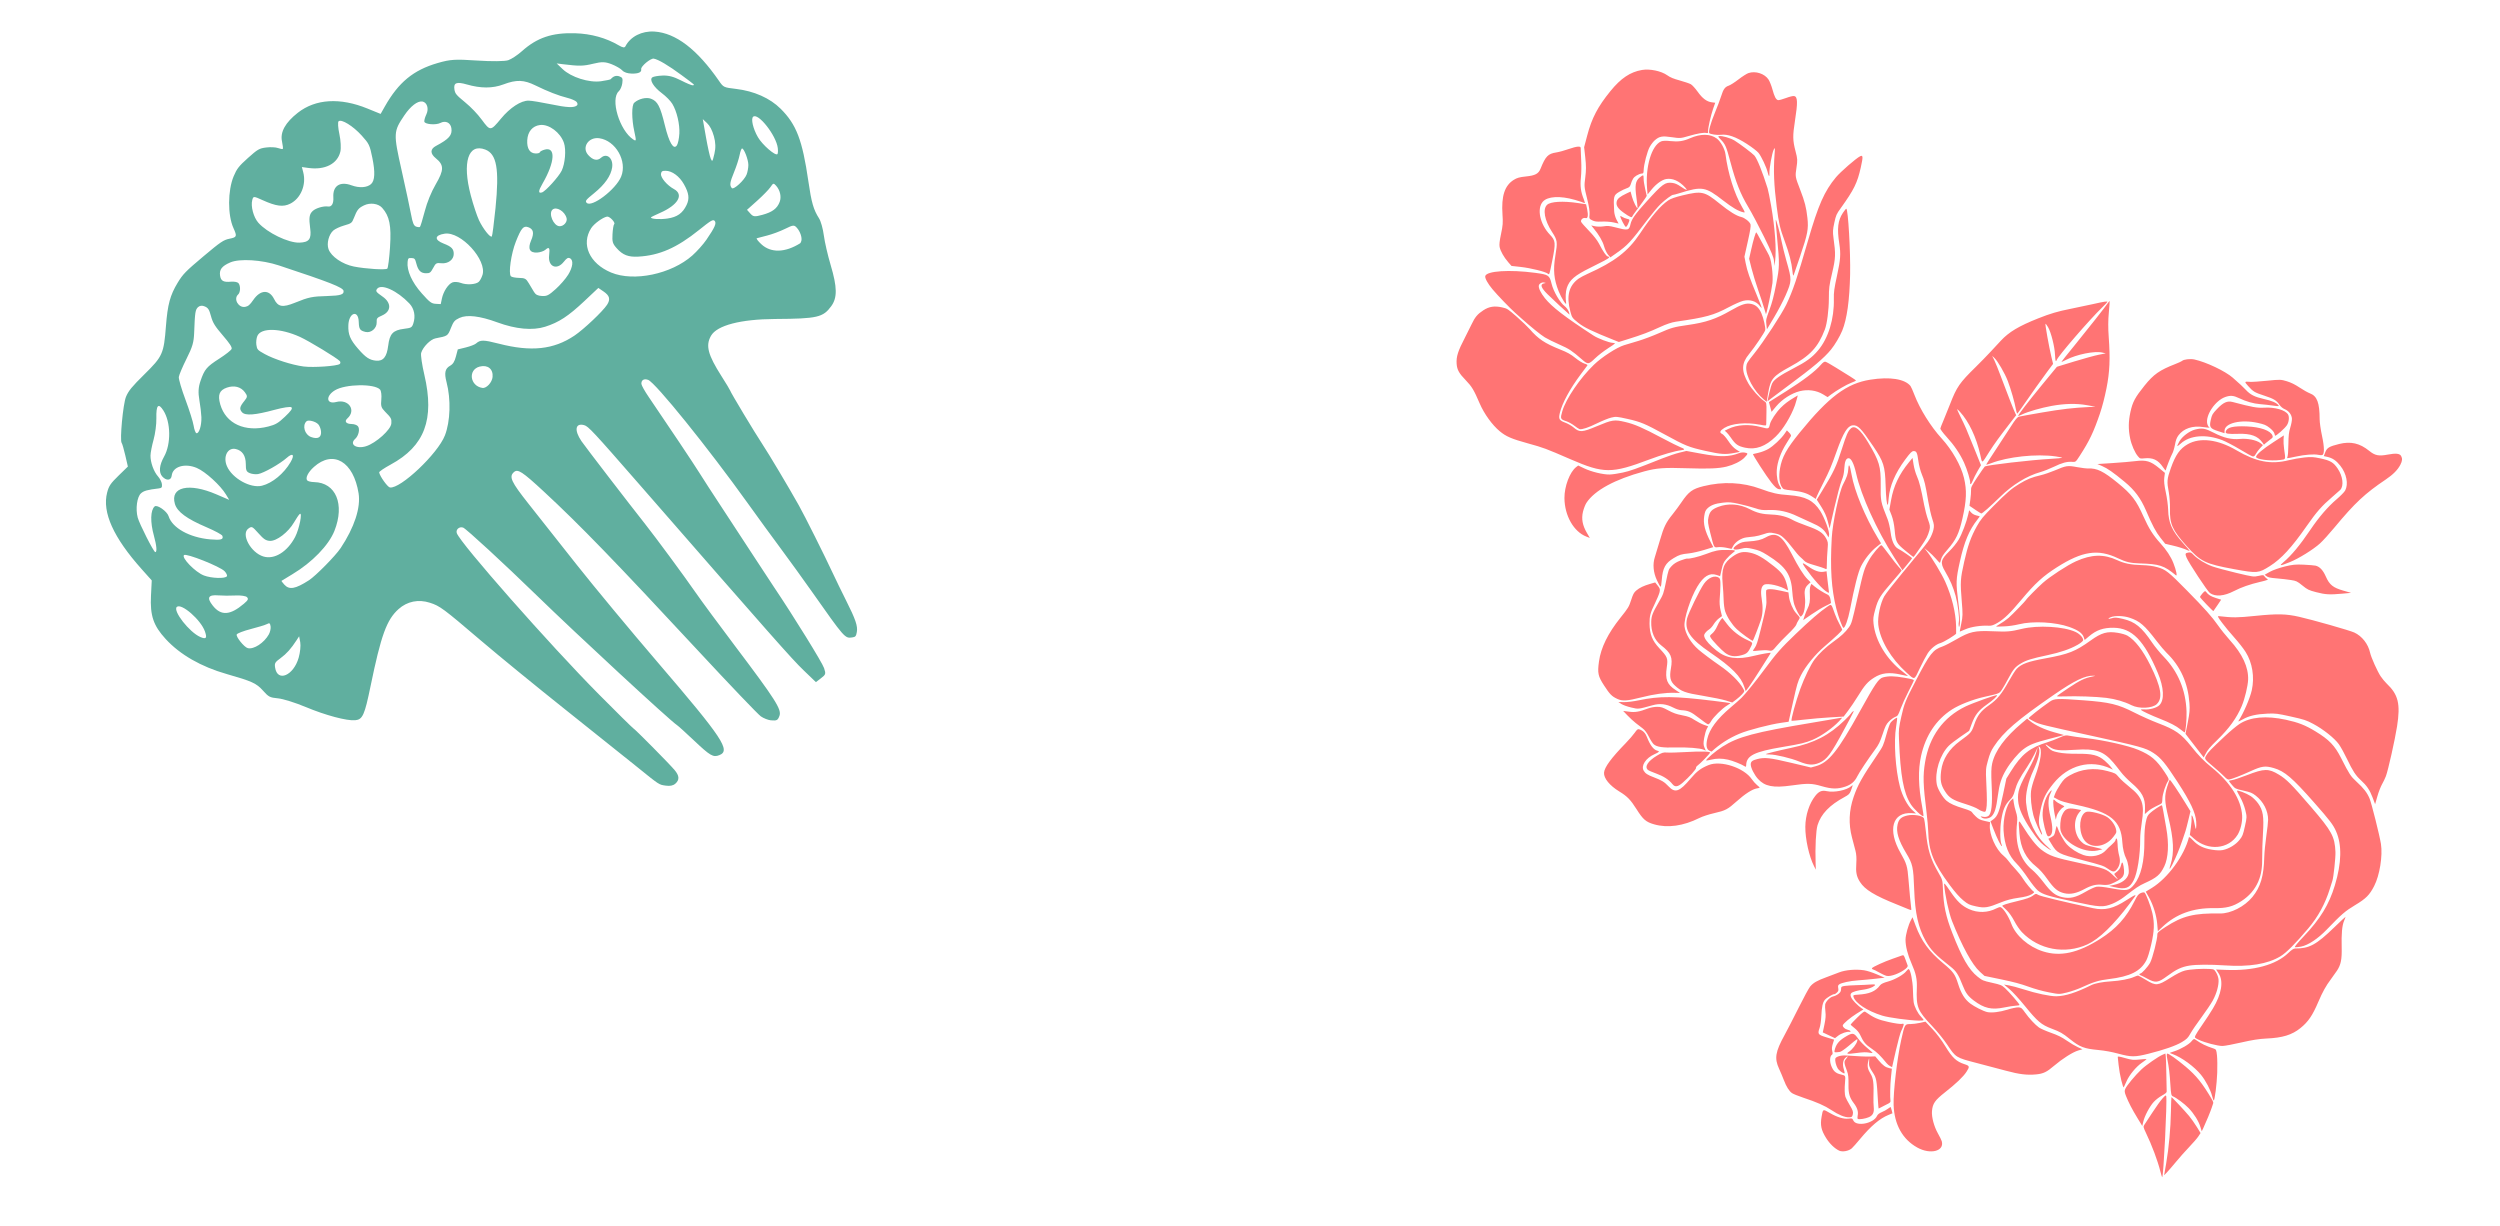 <?xml version="1.0" encoding="UTF-8" standalone="no"?>
<!-- Created with Inkscape (http://www.inkscape.org/) -->

<svg
   xmlns:dc="http://purl.org/dc/elements/1.1/"
   xmlns:cc="http://creativecommons.org/ns#"
   xmlns:rdf="http://www.w3.org/1999/02/22-rdf-syntax-ns#"
   xmlns:svg="http://www.w3.org/2000/svg"
   xmlns="http://www.w3.org/2000/svg"
   xmlns:sodipodi="http://sodipodi.sourceforge.net/DTD/sodipodi-0.dtd"
   xmlns:inkscape="http://www.inkscape.org/namespaces/inkscape"
   width="155mm"
   height="76mm"
   viewBox="0 0 155 76"
   version="1.1"
   id="svg215"
   sodipodi:docname="after.svg"
   inkscape:version="0.92.3 (3ce5693, 2018-03-11)">
  <defs
     id="defs209" />
  <sodipodi:namedview
     id="base"
     pagecolor="#ffffff"
     bordercolor="#666666"
     borderopacity="1.0"
     inkscape:pageopacity="0.0"
     inkscape:pageshadow="2"
     inkscape:zoom="0.35"
     inkscape:cx="400"
     inkscape:cy="560"
     inkscape:document-units="mm"
     inkscape:current-layer="layer1"
     showgrid="false"
     inkscape:window-width="1299"
     inkscape:window-height="713"
     inkscape:window-x="67"
     inkscape:window-y="27"
     inkscape:window-maximized="1" />
  <g
     inkscape:label="Capa 1"
     inkscape:groupmode="layer"
     id="layer1"
     transform="translate(0,-221)">
    <path
       style="opacity:0.622;fill:#008066;stroke-width:0.098"
       d="m 47.81,265.663 c -0.176,-0.015 -0.463,-0.127 -0.637,-0.248 -0.174,-0.121 -1.914,-1.942 -3.868,-4.046 -5.159,-5.557 -7.375,-7.844 -9.579,-9.885 -1.35,-1.25 -1.623,-1.428 -1.863,-1.213 -0.318,0.284 -0.176,0.594 0.901,1.957 0.546,0.692 1.888,2.389 2.981,3.772 1.093,1.383 3.365,4.121 5.049,6.085 4.031,4.702 4.53,5.456 3.797,5.737 -0.377,0.145 -0.556,0.041 -1.566,-0.913 -0.505,-0.477 -0.977,-0.905 -1.048,-0.949 -0.414,-0.261 -6.215,-5.626 -8.705,-8.049 -2.007,-1.953 -4.369,-4.13 -4.556,-4.199 -0.237,-0.087 -0.474,0.123 -0.393,0.347 0.233,0.645 5.77,6.927 8.791,9.974 1.114,1.124 2.084,2.08 2.154,2.125 0.159,0.101 2.236,2.201 2.56,2.589 0.295,0.353 0.309,0.603 0.048,0.837 -0.137,0.123 -0.328,0.163 -0.591,0.126 -0.443,-0.063 -0.361,-0.009 -1.89,-1.244 -0.634,-0.512 -2.599,-2.083 -4.366,-3.489 -1.767,-1.407 -4.106,-3.319 -5.198,-4.25 -2.365,-2.017 -2.554,-2.157 -3.181,-2.358 -0.706,-0.227 -1.402,-0.086 -1.937,0.392 -0.74,0.662 -1.085,1.611 -1.739,4.783 -0.37,1.796 -0.492,2.067 -0.949,2.11 -0.515,0.049 -1.84,-0.304 -3.076,-0.821 -0.639,-0.267 -1.394,-0.503 -1.705,-0.534 -0.517,-0.05 -0.586,-0.086 -0.943,-0.485 -0.404,-0.451 -0.68,-0.577 -2.24,-1.022 -1.595,-0.455 -2.896,-1.201 -3.789,-2.173 -0.761,-0.828 -0.972,-1.448 -0.911,-2.678 l 0.047,-0.955 -0.615,-0.688 c -1.762,-1.969 -2.47,-3.54 -2.15,-4.763 0.107,-0.408 0.211,-0.562 0.705,-1.043 l 0.58,-0.565 -0.161,-0.698 c -0.089,-0.384 -0.19,-0.729 -0.224,-0.768 -0.127,-0.142 0.085,-2.413 0.267,-2.855 0.153,-0.372 0.363,-0.629 1.143,-1.397 1.132,-1.115 1.203,-1.274 1.336,-2.994 0.103,-1.336 0.26,-1.916 0.725,-2.683 0.325,-0.536 0.494,-0.709 1.581,-1.624 1.08,-0.909 1.264,-1.033 1.63,-1.106 0.465,-0.093 0.484,-0.143 0.247,-0.667 -0.361,-0.802 -0.355,-2.316 0.013,-3.201 0.195,-0.468 0.326,-0.636 0.889,-1.14 0.604,-0.54 0.701,-0.596 1.133,-0.65 0.26,-0.033 0.588,-0.017 0.729,0.035 0.141,0.051 0.276,0.076 0.298,0.055 0.023,-0.021 4.05e-4,-0.231 -0.05,-0.467 -0.123,-0.576 0.202,-1.165 0.982,-1.777 1.097,-0.86 2.618,-0.952 4.311,-0.262 l 0.822,0.335 0.264,-0.466 c 0.848,-1.496 1.769,-2.253 3.269,-2.688 0.79,-0.229 1.078,-0.247 2.457,-0.155 0.901,0.06 1.714,0.051 1.923,-0.021 0.199,-0.069 0.578,-0.319 0.843,-0.556 0.943,-0.844 1.873,-1.158 3.304,-1.115 0.983,0.029 1.923,0.29 2.708,0.752 0.24,0.141 0.358,0.158 0.408,0.059 0.31,-0.604 1.02,-0.966 1.797,-0.916 1.322,0.084 2.65,1.098 4.004,3.055 0.28,0.405 0.291,0.41 1.051,0.5 1.126,0.133 2.108,0.569 2.776,1.234 0.974,0.97 1.344,1.937 1.713,4.476 0.195,1.344 0.321,1.78 0.668,2.322 0.108,0.168 0.24,0.64 0.293,1.047 0.053,0.408 0.243,1.233 0.422,1.835 0.412,1.384 0.421,2.032 0.037,2.558 -0.507,0.695 -0.859,0.776 -3.476,0.793 -2.147,0.014 -3.605,0.395 -3.976,1.039 -0.347,0.603 -0.2,1.173 0.646,2.502 0.291,0.458 0.535,0.862 0.541,0.898 0.018,0.101 1.535,2.627 1.992,3.316 0.405,0.611 1.605,2.625 2.264,3.799 0.371,0.662 1.573,3.062 2.127,4.249 0.19,0.406 0.549,1.145 0.799,1.641 0.592,1.175 0.736,1.595 0.671,1.964 -0.046,0.263 -0.084,0.307 -0.29,0.336 -0.45,0.065 -0.459,0.055 -2.521,-2.873 -0.529,-0.751 -1.395,-1.949 -1.925,-2.663 -0.53,-0.714 -1.435,-1.956 -2.011,-2.761 -2.479,-3.463 -5.744,-7.507 -6.192,-7.671 -0.257,-0.094 -0.429,0.009 -0.419,0.248 0.004,0.087 0.206,0.45 0.451,0.807 1.112,1.627 2.889,4.289 3.146,4.711 0.156,0.257 0.857,1.337 1.558,2.402 0.701,1.065 1.576,2.402 1.945,2.972 0.369,0.57 0.868,1.33 1.11,1.69 1.241,1.847 3.005,4.7 3.116,5.039 0.119,0.365 0.109,0.397 -0.19,0.628 l -0.316,0.243 -0.775,-0.746 c -0.722,-0.695 -1.944,-2.079 -10.186,-11.53 -2.842,-3.259 -3.15,-3.589 -3.409,-3.658 -0.55,-0.147 -0.626,0.316 -0.165,0.994 0.227,0.334 2.944,3.869 3.963,5.158 0.663,0.839 2.4,3.195 3.11,4.22 0.354,0.511 1.466,2.019 2.471,3.351 2.493,3.305 2.875,3.905 2.732,4.298 -0.102,0.279 -0.163,0.312 -0.52,0.281 z m 1.874,-29.73 c 0.053,-0.207 -0.073,-0.579 -0.273,-0.803 -0.176,-0.196 -0.227,-0.192 -0.742,0.062 -0.304,0.15 -0.801,0.335 -1.105,0.411 -0.303,0.076 -0.592,0.152 -0.641,0.168 -0.049,0.016 0.078,0.184 0.283,0.374 0.591,0.546 1.466,0.524 2.404,-0.061 0.023,-0.014 0.057,-0.082 0.074,-0.151 z m -31.166,25.843 c 0.092,-0.32 0.135,-0.749 0.097,-0.954 l -0.069,-0.372 -0.155,0.238 c -0.352,0.539 -0.62,0.84 -0.99,1.112 -0.354,0.26 -0.386,0.315 -0.345,0.588 0.14,0.926 1.142,0.507 1.462,-0.612 z m 29.822,-28.26 c 0.119,-0.313 0.028,-0.722 -0.224,-1.004 -0.154,-0.172 -0.177,-0.166 -0.347,0.087 -0.1,0.149 -0.469,0.528 -0.819,0.841 l -0.636,0.569 0.206,0.23 c 0.183,0.204 0.266,0.213 0.752,0.08 0.616,-0.169 0.912,-0.391 1.069,-0.804 z m -31.67,26.811 c 0.08,-0.145 0.128,-0.369 0.106,-0.497 -0.036,-0.206 -0.063,-0.222 -0.234,-0.134 -0.106,0.055 -0.555,0.192 -0.997,0.306 -0.442,0.114 -0.832,0.263 -0.867,0.332 -0.069,0.135 0.46,0.794 0.684,0.85 0.373,0.094 1.015,-0.327 1.309,-0.857 z m 27.131,-24.469 c 0.522,-0.762 0.635,-1.021 0.508,-1.163 -0.098,-0.109 -0.225,-0.035 -0.969,0.563 -1.377,1.107 -2.453,1.58 -3.77,1.653 -0.612,0.034 -0.96,-0.1 -1.33,-0.515 -0.258,-0.289 -0.292,-0.4 -0.265,-0.882 0.017,-0.303 0.063,-0.58 0.103,-0.616 0.102,-0.091 -0.281,-0.498 -0.442,-0.469 -0.267,0.048 -0.805,0.44 -0.983,0.717 -0.643,1 -0.109,2.189 1.236,2.751 1.401,0.585 3.727,0.099 5.029,-1.051 0.288,-0.255 0.686,-0.699 0.883,-0.988 z m -22.682,19.125 c 0.854,-1.286 1.255,-2.512 1.113,-3.399 -0.316,-1.968 -1.569,-2.708 -2.768,-1.635 -0.366,0.327 -0.546,0.693 -0.414,0.84 0.046,0.052 0.24,0.097 0.43,0.101 1.348,0.029 1.907,1.379 1.254,3.025 -0.354,0.891 -1.38,1.951 -2.596,2.681 -0.367,0.22 -0.676,0.408 -0.686,0.417 -0.01,0.009 0.068,0.112 0.172,0.229 0.308,0.344 0.685,0.279 1.529,-0.265 0.421,-0.271 1.648,-1.516 1.965,-1.994 z m 16.516,-15.082 c 0.225,-0.347 0.166,-0.571 -0.22,-0.833 l -0.318,-0.217 -0.863,0.813 c -0.996,0.938 -1.58,1.321 -2.431,1.592 -0.781,0.248 -1.817,0.154 -2.976,-0.272 -1.081,-0.397 -1.877,-0.49 -2.34,-0.273 -0.303,0.142 -0.37,0.222 -0.532,0.628 -0.196,0.493 -0.197,0.494 -0.951,0.638 -0.316,0.06 -0.785,0.536 -0.893,0.904 -0.036,0.124 0.053,0.736 0.199,1.359 0.644,2.76 0.021,4.419 -2.09,5.564 -0.401,0.217 -0.721,0.436 -0.712,0.487 0.043,0.241 0.522,0.91 0.668,0.932 0.652,0.097 2.969,-2.096 3.408,-3.226 0.339,-0.872 0.381,-2.237 0.101,-3.306 -0.15,-0.573 -0.092,-0.839 0.221,-1.015 0.181,-0.102 0.277,-0.254 0.361,-0.576 l 0.115,-0.437 0.497,-0.122 c 0.273,-0.067 0.558,-0.177 0.632,-0.243 0.266,-0.238 0.459,-0.236 1.422,0.011 2.005,0.515 3.392,0.366 4.685,-0.503 0.573,-0.385 1.754,-1.502 2.016,-1.905 z m 10.587,-9.724 c -0.095,-0.781 -1.222,-2.211 -1.527,-1.939 -0.149,0.133 -0.005,0.749 0.297,1.269 0.274,0.472 1.075,1.169 1.207,1.05 0.034,-0.031 0.045,-0.202 0.023,-0.381 z m -1.931,1.642 c 0.058,-0.153 0.106,-0.417 0.107,-0.587 0.002,-0.322 -0.263,-1.02 -0.39,-1.027 -0.04,-0.002 -0.109,0.183 -0.153,0.411 -0.044,0.228 -0.198,0.703 -0.342,1.053 -0.264,0.641 -0.289,0.821 -0.141,0.991 0.112,0.129 0.786,-0.489 0.919,-0.843 z m -33.585,28.331 c -0.249,-0.717 -1.46,-1.774 -1.743,-1.521 -0.266,0.238 0.784,1.58 1.461,1.867 0.361,0.153 0.427,0.072 0.282,-0.346 z m 2.608,-2.125 c -0.068,-0.076 -0.387,-0.122 -0.715,-0.105 -0.326,0.018 -0.797,0.015 -1.047,-0.006 -0.646,-0.054 -0.754,0.138 -0.358,0.637 0.509,0.641 1.075,0.605 1.927,-0.12 0.262,-0.223 0.295,-0.292 0.193,-0.406 z m 15.226,-13.658 c 0.043,-0.491 -0.304,-0.768 -0.801,-0.639 -0.739,0.191 -0.607,1.206 0.171,1.323 0.25,0.037 0.6,-0.342 0.63,-0.683 z m 12.029,-10.66 c 0.188,-0.395 0.146,-0.729 -0.163,-1.281 -0.278,-0.496 -0.737,-0.836 -1.135,-0.838 -0.214,-0.002 -0.266,0.033 -0.29,0.189 -0.034,0.23 0.377,0.714 0.799,0.942 0.64,0.345 0.263,0.992 -0.866,1.484 -0.305,0.133 -0.555,0.257 -0.556,0.276 -0.006,0.101 0.549,0.138 1.024,0.069 0.603,-0.088 0.942,-0.328 1.186,-0.84 z m -24.271,20.584 c 0.257,-0.489 0.473,-1.583 0.282,-1.422 -0.054,0.045 -0.213,0.28 -0.353,0.522 -0.353,0.61 -1.08,1.166 -1.493,1.143 -0.249,-0.014 -0.379,-0.1 -0.709,-0.469 -0.392,-0.438 -0.411,-0.447 -0.623,-0.297 -0.481,0.34 0.139,1.496 0.931,1.735 0.68,0.205 1.481,-0.289 1.965,-1.211 z m 25.963,-24.843 c -0.107,-0.379 -0.246,-0.646 -0.424,-0.814 l -0.265,-0.25 0.197,1.115 c 0.108,0.613 0.242,1.214 0.297,1.336 0.098,0.215 0.104,0.207 0.227,-0.301 0.087,-0.359 0.077,-0.697 -0.032,-1.086 z m -9.041,8.597 c 0.299,-0.486 0.349,-0.913 0.12,-1.031 -0.119,-0.061 -0.201,-0.015 -0.389,0.221 -0.435,0.545 -0.99,0.295 -0.905,-0.407 0.057,-0.466 0.002,-0.55 -0.226,-0.346 -0.095,0.085 -0.322,0.163 -0.505,0.175 -0.476,0.03 -0.609,-0.229 -0.386,-0.749 0.199,-0.462 0.147,-0.704 -0.177,-0.822 -0.297,-0.108 -0.435,0.053 -0.771,0.9 -0.291,0.734 -0.467,1.963 -0.307,2.141 0.046,0.051 0.271,0.097 0.501,0.102 0.374,0.008 0.437,0.043 0.607,0.327 0.105,0.175 0.252,0.421 0.328,0.547 0.102,0.169 0.23,0.234 0.49,0.248 0.31,0.017 0.413,-0.035 0.852,-0.427 0.274,-0.246 0.62,-0.642 0.767,-0.881 z M 13.92,256.411 c -0.285,-0.291 -2.372,-1.12 -2.51,-0.997 -0.179,0.16 0.701,1.064 1.232,1.266 0.47,0.179 1.338,0.207 1.426,0.046 0.032,-0.058 -0.035,-0.199 -0.148,-0.315 z m 10.344,-9.158 c 0.017,-0.3 -0.004,-0.339 -0.401,-0.742 -0.228,-0.232 -0.261,-0.343 -0.221,-0.745 0.026,-0.26 -0.009,-0.535 -0.077,-0.611 -0.338,-0.378 -2.148,-0.351 -2.797,0.042 -0.595,0.36 -0.539,0.886 0.077,0.727 0.775,-0.2 1.258,0.513 0.691,1.02 -0.204,0.183 -0.078,0.343 0.272,0.345 0.145,7.9e-4 0.315,0.06 0.379,0.132 0.143,0.16 0.052,0.595 -0.166,0.79 -0.379,0.339 0.07,0.644 0.671,0.456 0.618,-0.193 1.548,-1.032 1.57,-1.413 z m 17.856,-17.951 c 0.033,-0.599 -0.154,-1.399 -0.437,-1.866 -0.106,-0.175 -0.397,-0.471 -0.647,-0.657 -0.517,-0.386 -0.788,-0.834 -0.594,-0.982 0.068,-0.051 0.354,-0.102 0.638,-0.112 0.378,-0.014 0.682,0.067 1.143,0.302 0.345,0.177 0.674,0.313 0.731,0.303 0.133,-0.024 0.166,0.006 -0.705,-0.638 -0.804,-0.595 -1.45,-0.976 -1.72,-1.017 -0.195,-0.029 -0.805,0.482 -0.775,0.65 0.035,0.195 -0.16,0.287 -0.589,0.278 -0.261,-0.006 -0.478,-0.08 -0.586,-0.2 -0.094,-0.105 -0.391,-0.277 -0.659,-0.382 -0.398,-0.155 -0.609,-0.161 -1.146,-0.029 -0.613,0.15 -0.866,0.154 -1.874,0.029 l -0.386,-0.048 0.368,0.351 c 0.529,0.505 1.642,0.857 2.381,0.753 0.308,-0.043 0.579,-0.102 0.603,-0.129 0.159,-0.187 0.338,-0.245 0.535,-0.174 0.197,0.072 0.221,0.129 0.182,0.426 -0.025,0.189 -0.123,0.412 -0.217,0.497 -0.54,0.483 0.041,2.425 0.895,2.99 0.191,0.127 0.197,0.09 0.069,-0.49 -0.171,-0.777 -0.174,-1.637 -0.006,-1.787 0.277,-0.248 0.745,-0.36 1.037,-0.249 0.413,0.157 0.572,0.462 0.862,1.65 0.266,1.089 0.542,1.547 0.747,1.237 0.066,-0.1 0.133,-0.417 0.149,-0.706 z m -28.334,24.918 c -0.028,-0.074 -0.471,-0.313 -0.983,-0.531 -1.227,-0.522 -1.816,-0.957 -1.959,-1.446 -0.309,-1.057 0.867,-1.328 2.575,-0.592 l 0.792,0.341 -0.198,-0.329 c -0.343,-0.572 -1.279,-1.424 -1.812,-1.65 -0.743,-0.315 -1.495,-0.086 -1.554,0.474 -0.033,0.309 -0.333,0.337 -0.586,0.054 -0.225,-0.252 -0.185,-0.7 0.109,-1.223 0.444,-0.789 0.425,-2.142 -0.041,-2.869 -0.314,-0.491 -0.453,-0.334 -0.434,0.492 0.008,0.356 -0.069,0.948 -0.172,1.316 -0.103,0.368 -0.189,0.812 -0.192,0.986 -0.007,0.422 0.202,1.001 0.469,1.299 0.12,0.134 0.227,0.349 0.239,0.478 0.018,0.198 -0.012,0.239 -0.192,0.261 -0.705,0.085 -0.928,0.146 -1.105,0.304 -0.246,0.22 -0.347,0.961 -0.204,1.502 0.102,0.388 0.986,2.13 1.087,2.143 0.122,0.016 0.089,-0.397 -0.078,-0.999 -0.24,-0.862 -0.223,-1.596 0.041,-1.832 0.15,-0.134 0.771,0.3 0.866,0.606 0.227,0.728 1.297,1.324 2.578,1.436 0.672,0.059 0.842,0.009 0.755,-0.22 z m 24.726,-22.272 c 0.389,-0.956 -0.34,-2.233 -1.356,-2.377 -0.668,-0.095 -1.108,0.568 -0.689,1.037 0.291,0.325 0.563,0.384 0.799,0.172 0.357,-0.319 0.767,0.037 0.688,0.595 -0.074,0.521 -0.456,1.067 -1.123,1.606 -0.506,0.409 -0.561,0.479 -0.462,0.59 0.296,0.331 1.816,-0.821 2.143,-1.623 z m -3.382,2.584 c -0.103,-0.426 -0.634,-0.75 -0.875,-0.534 -0.264,0.236 0.06,1.007 0.431,1.028 0.253,0.014 0.501,-0.261 0.444,-0.493 z m -17.111,15.114 c 0.267,-0.458 0.138,-0.595 -0.242,-0.258 -0.432,0.383 -1.447,0.955 -1.785,1.006 -0.153,0.023 -0.384,-0.005 -0.513,-0.062 -0.205,-0.09 -0.237,-0.165 -0.24,-0.568 -0.005,-0.516 -0.214,-0.829 -0.619,-0.924 -0.506,-0.118 -0.808,0.472 -0.548,1.068 0.328,0.753 1.461,1.382 2.17,1.206 0.647,-0.161 1.359,-0.75 1.779,-1.47 z m 1.882,-1.923 c -0.017,-0.145 -0.091,-0.33 -0.165,-0.412 -0.163,-0.182 -0.617,-0.3 -0.734,-0.19 -0.276,0.26 -0.113,0.827 0.28,0.973 0.432,0.161 0.666,0.021 0.619,-0.37 z m 10.012,-9.669 c 0.295,-0.929 -1.339,-2.718 -2.344,-2.566 -0.629,0.095 -0.66,0.383 -0.066,0.613 0.495,0.191 0.631,0.332 0.629,0.647 -0.002,0.351 -0.345,0.611 -0.755,0.573 -0.326,-0.03 -0.356,-0.014 -0.522,0.295 -0.157,0.291 -0.206,0.327 -0.444,0.326 -0.322,-0.002 -0.486,-0.167 -0.599,-0.604 -0.076,-0.296 -0.105,-0.328 -0.299,-0.339 -0.194,-0.011 -0.217,0.012 -0.242,0.242 -0.057,0.538 0.271,1.266 0.875,1.944 0.5,0.561 0.602,0.637 0.873,0.653 l 0.307,0.017 0.07,-0.339 c 0.092,-0.442 0.392,-0.903 0.657,-1.007 0.116,-0.046 0.347,-0.031 0.513,0.032 0.356,0.136 0.919,0.104 1.112,-0.062 0.075,-0.065 0.18,-0.255 0.233,-0.424 z m -5.844,4.378 c 0.088,-0.738 0.295,-0.959 0.977,-1.044 0.452,-0.056 0.494,-0.08 0.579,-0.333 0.151,-0.447 0.06,-0.917 -0.238,-1.233 -0.756,-0.802 -1.754,-1.254 -2.009,-0.911 -0.104,0.14 -0.064,0.195 0.344,0.48 0.56,0.391 0.543,0.919 -0.039,1.172 -0.31,0.135 -0.341,0.174 -0.329,0.417 0.018,0.364 -0.344,0.682 -0.686,0.602 -0.352,-0.082 -0.412,-0.172 -0.426,-0.629 -0.023,-0.771 -0.614,-0.58 -0.644,0.208 -0.022,0.574 0.11,0.893 0.599,1.457 0.473,0.545 0.71,0.703 1.111,0.743 0.451,0.045 0.676,-0.229 0.76,-0.93 z m 10.757,-10.852 c 0.212,-0.444 0.282,-1.294 0.14,-1.716 -0.216,-0.645 -0.929,-1.18 -1.484,-1.113 -0.466,0.056 -0.763,0.408 -0.793,0.94 -0.029,0.526 0.163,0.823 0.533,0.825 0.132,7.7e-4 0.243,-0.032 0.245,-0.073 0.002,-0.041 0.125,-0.112 0.273,-0.158 0.728,-0.227 0.68,0.745 -0.103,2.097 -0.268,0.463 -0.278,0.625 -0.034,0.548 0.22,-0.069 1.046,-0.981 1.222,-1.35 z m -4.104,2.316 c 0.242,-2.42 0.078,-3.351 -0.638,-3.624 -1.056,-0.402 -1.435,0.79 -0.899,2.829 0.153,0.583 0.385,1.284 0.515,1.559 0.251,0.528 0.694,1.089 0.792,1.002 0.032,-0.029 0.135,-0.823 0.23,-1.765 z M 18.071,246.255 c -0.054,-0.06 -0.506,0.007 -1.051,0.155 -1.205,0.328 -1.813,0.373 -2.013,0.15 -0.178,-0.2 -0.149,-0.342 0.148,-0.707 0.195,-0.24 0.198,-0.301 0.028,-0.533 -0.249,-0.338 -0.663,-0.445 -1.116,-0.288 -0.467,0.162 -0.58,0.449 -0.411,1.041 0.343,1.197 1.537,1.744 2.99,1.368 0.444,-0.115 0.613,-0.215 1.026,-0.609 0.377,-0.36 0.472,-0.497 0.4,-0.577 z m 2.998,-2.866 c -0.167,-0.187 -1.913,-1.247 -2.472,-1.501 -1.22,-0.554 -2.412,-0.582 -2.64,-0.061 -0.06,0.136 -0.087,0.385 -0.062,0.554 0.044,0.293 0.068,0.32 0.509,0.565 0.585,0.325 1.7,0.683 2.421,0.777 0.596,0.078 2.085,-0.026 2.239,-0.156 0.051,-0.043 0.053,-0.123 0.005,-0.177 z m 14.677,-16.073 c -0.067,-0.074 -0.315,-0.184 -0.552,-0.243 -0.564,-0.141 -1.231,-0.4 -1.99,-0.773 -0.727,-0.358 -1.179,-0.372 -1.993,-0.066 -0.666,0.251 -1.401,0.252 -2.265,0.003 -0.637,-0.184 -0.834,-0.107 -0.773,0.302 0.04,0.265 0.11,0.35 0.653,0.795 0.376,0.308 0.776,0.725 1.046,1.091 0.527,0.713 0.541,0.712 1.194,-0.076 0.561,-0.678 1.236,-1.117 1.71,-1.109 0.177,0.002 0.789,0.102 1.36,0.221 1.028,0.214 1.458,0.233 1.638,0.073 0.051,-0.046 0.038,-0.144 -0.028,-0.218 z m -11.564,8.984 c 0.087,-1.317 -0.032,-1.903 -0.489,-2.415 -0.242,-0.271 -0.749,-0.338 -1.13,-0.149 -0.342,0.169 -0.42,0.268 -0.623,0.782 -0.122,0.31 -0.154,0.334 -0.604,0.462 -0.261,0.074 -0.564,0.215 -0.673,0.313 -0.28,0.251 -0.42,0.798 -0.295,1.154 0.16,0.456 0.862,0.938 1.571,1.078 0.727,0.144 1.958,0.222 2.072,0.131 0.048,-0.038 0.126,-0.649 0.173,-1.356 z m -11.695,10.574 c -0.009,-0.243 -0.066,-0.729 -0.128,-1.079 -0.08,-0.457 -0.061,-0.786 0.069,-1.166 0.252,-0.737 0.38,-0.888 1.178,-1.4 0.386,-0.247 0.725,-0.515 0.753,-0.595 0.038,-0.106 -0.11,-0.333 -0.545,-0.839 -0.487,-0.565 -0.622,-0.785 -0.732,-1.189 -0.113,-0.418 -0.174,-0.514 -0.384,-0.606 -0.161,-0.071 -0.308,-0.057 -0.415,0.039 -0.172,0.154 -0.198,0.317 -0.244,1.567 -0.023,0.626 -0.1,0.89 -0.477,1.643 -0.247,0.494 -0.461,1 -0.476,1.125 -0.015,0.125 0.171,0.758 0.412,1.405 0.242,0.648 0.47,1.373 0.507,1.612 0.037,0.239 0.115,0.449 0.173,0.466 0.161,0.048 0.326,-0.481 0.308,-0.984 z m 13.845,-12.77 c 0.151,-0.574 0.406,-1.199 0.688,-1.684 0.515,-0.886 0.515,-1.189 7.94e-4,-1.607 -0.361,-0.293 -0.357,-0.571 0.011,-0.766 0.815,-0.433 1.019,-0.669 0.954,-1.101 -0.052,-0.343 -0.362,-0.491 -0.68,-0.324 -0.278,0.146 -0.968,0.089 -0.998,-0.082 -0.013,-0.073 0.045,-0.278 0.129,-0.454 0.167,-0.35 0.039,-0.749 -0.255,-0.793 -0.294,-0.044 -0.726,0.29 -1.109,0.855 -0.683,1.01 -0.688,1.111 -0.171,3.419 0.255,1.139 0.519,2.374 0.587,2.743 0.093,0.512 0.167,0.688 0.308,0.739 0.102,0.037 0.21,0.045 0.241,0.018 0.031,-0.027 0.163,-0.46 0.295,-0.963 z m -5.031,4.929 c -0.038,-0.212 -0.839,-0.527 -4.009,-1.576 -1.066,-0.352 -2.437,-0.437 -3.017,-0.186 -0.521,0.226 -0.688,0.444 -0.631,0.822 0.049,0.325 0.212,0.415 0.673,0.372 0.196,-0.018 0.405,0.02 0.463,0.086 0.143,0.159 0.133,0.574 -0.016,0.707 -0.305,0.272 0.016,0.841 0.433,0.768 0.19,-0.033 0.295,-0.123 0.513,-0.438 0.439,-0.633 0.983,-0.653 1.284,-0.046 0.243,0.491 0.523,0.54 1.297,0.226 0.863,-0.349 1.051,-0.388 2.022,-0.415 0.803,-0.022 1.026,-0.095 0.986,-0.322 z m -2.07,-3.867 c -0.088,-0.673 -0.057,-0.888 0.16,-1.087 0.192,-0.177 0.671,-0.317 0.944,-0.276 0.232,0.035 0.356,-0.182 0.332,-0.578 -0.042,-0.702 0.411,-0.999 1.125,-0.735 0.481,0.177 0.962,0.147 1.211,-0.075 0.239,-0.214 0.265,-0.733 0.083,-1.623 -0.164,-0.803 -0.2,-0.877 -0.664,-1.391 -0.534,-0.591 -1.256,-1.036 -1.43,-0.881 -0.057,0.051 -0.034,0.409 0.05,0.796 0.085,0.387 0.111,0.879 0.059,1.093 -0.186,0.758 -0.961,1.148 -1.991,1.003 l -0.393,-0.055 0.084,0.326 c 0.199,0.77 -0.151,1.616 -0.803,1.944 -0.438,0.221 -0.874,0.165 -1.721,-0.219 -0.554,-0.252 -0.572,-0.252 -0.637,-0.005 -0.103,0.388 0.08,1.072 0.378,1.408 0.55,0.62 1.857,1.253 2.544,1.233 0.601,-0.018 0.757,-0.222 0.671,-0.877 z"
       id="path21"
       inkscape:connector-curvature="0" />
    <path
       style="opacity:0.65;fill:#ff2a2a;stroke-width:0.052"
       d="m 147.201,275.929 c -0.291,0.565 -0.51,0.784 -1.184,1.188 -0.615,0.369 -0.838,0.561 -1.76,1.518 -0.55,0.57 -1.147,0.966 -1.592,1.055 -0.175,0.035 -0.345,0.05 -0.379,0.034 -0.038,-0.018 0.168,-0.271 0.55,-0.674 1.028,-1.085 1.562,-1.961 1.925,-3.157 0.421,-1.389 0.446,-2.513 0.073,-3.357 -0.178,-0.404 -0.386,-0.676 -1.362,-1.783 -1.35,-1.532 -1.83,-1.942 -2.497,-2.133 -0.534,-0.153 -0.735,-0.127 -1.432,0.19 -0.633,0.287 -1.173,0.496 -1.347,0.521 -0.066,0.009 -0.161,-0.051 -0.279,-0.177 -0.099,-0.105 -0.38,-0.36 -0.626,-0.568 -0.635,-0.536 -0.629,-0.527 -0.508,-0.742 0.113,-0.201 0.293,-0.388 1.15,-1.193 0.33,-0.31 0.748,-0.659 0.929,-0.774 0.669,-0.428 1.649,-0.515 2.863,-0.253 0.762,0.164 1.21,0.34 1.831,0.719 0.858,0.523 1.196,0.875 1.594,1.659 0.508,1.002 0.59,1.127 0.958,1.465 0.442,0.405 0.648,0.671 0.805,1.04 0.118,0.277 0.625,2.297 0.706,2.817 0.116,0.738 -0.079,1.948 -0.419,2.606 z m 0.724,-6.803 c -0.052,0.134 -0.161,0.361 -0.242,0.503 -0.081,0.142 -0.211,0.478 -0.287,0.745 l -0.139,0.486 -0.163,-0.432 c -0.169,-0.448 -0.362,-0.73 -0.729,-1.064 -0.311,-0.284 -0.497,-0.568 -0.838,-1.284 -0.167,-0.349 -0.398,-0.769 -0.515,-0.933 -0.269,-0.378 -0.973,-0.938 -1.593,-1.267 -0.435,-0.231 -0.548,-0.268 -1.384,-0.455 -0.827,-0.185 -0.959,-0.201 -1.442,-0.181 -0.704,0.03 -1.167,0.138 -1.554,0.363 -0.193,0.112 -0.293,0.148 -0.255,0.092 0.3,-0.446 0.717,-1.406 0.827,-1.906 0.18,-0.816 0.037,-1.706 -0.382,-2.37 -0.136,-0.216 -0.449,-0.615 -0.694,-0.887 -0.246,-0.272 -0.59,-0.687 -0.764,-0.921 -0.269,-0.361 -0.299,-0.424 -0.2,-0.413 0.882,0.099 1.134,0.097 2.248,-0.017 1.374,-0.14 1.909,-0.129 2.723,0.055 0.861,0.195 3.142,0.845 3.427,0.977 0.479,0.223 0.859,0.709 0.978,1.255 0.063,0.289 0.459,1.169 0.654,1.457 0.103,0.152 0.266,0.35 0.363,0.441 0.732,0.692 0.874,1.267 0.654,2.666 -0.133,0.845 -0.557,2.736 -0.693,3.089 z m -3.04,12.066 c -0.102,0.153 -0.274,0.395 -0.382,0.538 -0.289,0.381 -0.509,0.779 -0.769,1.389 -0.359,0.842 -0.623,1.23 -1.103,1.619 -0.529,0.429 -1.119,0.61 -2.134,0.652 -0.405,0.017 -0.895,0.094 -1.522,0.24 -0.508,0.118 -1.038,0.217 -1.177,0.22 -0.296,0.005 -1.11,-0.208 -1.486,-0.388 -0.253,-0.122 -0.256,-0.125 -0.19,-0.274 0.037,-0.083 0.227,-0.378 0.423,-0.657 0.196,-0.278 0.489,-0.726 0.651,-0.996 0.549,-0.912 0.677,-1.709 0.353,-2.196 l -0.152,-0.229 0.628,0.025 c 1.703,0.067 3.087,-0.311 3.853,-1.053 0.191,-0.185 0.328,-0.275 0.418,-0.275 0.882,0.004 1.306,-0.225 2.437,-1.32 0.374,-0.362 0.684,-0.651 0.689,-0.642 0.005,0.009 -0.035,0.121 -0.09,0.249 -0.124,0.288 -0.169,0.796 -0.148,1.639 0.019,0.752 -0.049,1.084 -0.297,1.457 z m -0.434,-5.089 c -0.291,0.934 -0.731,1.741 -1.341,2.461 -0.812,0.958 -1.355,1.503 -1.716,1.723 -0.801,0.486 -1.94,0.672 -3.474,0.567 -0.894,-0.061 -1.767,-0.055 -2.184,0.015 -0.492,0.083 -0.807,0.232 -1.367,0.646 -0.568,0.421 -0.73,0.441 -1.239,0.16 -0.188,-0.104 -0.376,-0.197 -0.419,-0.206 -0.042,-0.01 -0.072,-0.04 -0.066,-0.068 0.007,-0.028 0.028,-0.047 0.049,-0.042 0.08,0.018 0.474,-0.412 0.613,-0.667 0.149,-0.275 0.456,-1.475 0.448,-1.753 -0.003,-0.117 0.067,-0.182 0.518,-0.474 1.047,-0.679 1.761,-0.856 3.361,-0.829 0.671,0.011 1.527,-0.425 2.019,-1.028 0.503,-0.617 0.701,-1.285 0.732,-2.477 0.008,-0.29 0.065,-0.875 0.126,-1.299 0.062,-0.424 0.112,-0.878 0.112,-1.008 5.6e-4,-0.555 -0.293,-1.127 -0.766,-1.493 -0.224,-0.173 -0.321,-0.213 -0.763,-0.312 -0.498,-0.112 -0.509,-0.117 -0.704,-0.343 -0.109,-0.126 -0.197,-0.243 -0.195,-0.258 0.003,-0.015 0.09,-0.039 0.195,-0.052 0.105,-0.013 0.522,-0.152 0.926,-0.308 1.072,-0.414 1.334,-0.418 1.971,-0.033 0.474,0.286 0.785,0.599 1.981,1.988 1.309,1.521 1.487,1.846 1.53,2.808 0.015,0.331 -0.119,1.588 -0.189,1.783 -0.011,0.03 -0.083,0.255 -0.159,0.501 z m 4.371,-26.288 c -0.157,0.31 -0.455,0.612 -0.897,0.909 -1.293,0.868 -1.925,1.459 -3.18,2.972 -0.324,0.391 -0.73,0.838 -0.901,0.993 -0.419,0.381 -1.333,0.947 -1.881,1.166 -0.611,0.244 -0.68,0.246 -0.397,0.008 0.504,-0.423 1.032,-1.06 1.694,-2.041 0.508,-0.753 1.072,-1.409 1.597,-1.855 0.249,-0.212 0.493,-0.461 0.543,-0.554 0.214,-0.402 0.087,-1.048 -0.302,-1.54 -0.255,-0.322 -0.481,-0.474 -0.811,-0.548 l -0.212,-0.047 0.089,-0.232 c 0.11,-0.285 0.242,-0.365 0.859,-0.518 0.72,-0.179 1.281,-0.051 1.868,0.425 0.36,0.293 0.591,0.339 1.156,0.231 0.497,-0.095 0.74,-0.068 0.825,0.092 0.085,0.158 0.072,0.3 -0.049,0.539 z m -3.596,7.992 c -0.785,0.073 -1.05,0.058 -1.62,-0.091 -0.47,-0.124 -0.536,-0.155 -0.859,-0.416 -0.33,-0.266 -0.371,-0.285 -0.72,-0.34 -0.203,-0.032 -0.597,-0.077 -0.874,-0.1 -0.398,-0.033 -0.53,-0.061 -0.625,-0.134 l -0.121,-0.091 0.319,-0.18 c 0.18,-0.101 0.579,-0.244 0.914,-0.327 0.496,-0.123 0.694,-0.142 1.193,-0.118 0.329,0.016 0.657,0.043 0.73,0.06 0.256,0.06 0.464,0.279 0.637,0.672 0.229,0.518 0.446,0.693 1.089,0.878 l 0.478,0.137 z m -8.091,31.848 c -0.075,0.233 -0.36,0.926 -0.517,1.256 l -0.11,0.232 -0.088,-0.286 c -0.11,-0.357 -0.393,-0.808 -0.723,-1.152 -0.255,-0.266 -0.774,-0.654 -0.979,-0.732 -0.098,-0.037 -0.117,-0.126 -0.154,-0.716 -0.045,-0.712 -0.088,-1.076 -0.192,-1.595 -0.039,-0.197 -0.042,-0.326 -0.006,-0.339 0.068,-0.024 0.605,0.356 1.14,0.807 0.675,0.569 1.042,1.028 1.65,2.062 0.048,0.081 0.077,0.174 0.064,0.206 -0.012,0.033 -0.051,0.148 -0.086,0.257 z m 0.115,-0.426 c -0.018,-0.004 -0.064,-0.132 -0.102,-0.284 -0.095,-0.375 -0.397,-0.949 -0.684,-1.303 -0.408,-0.503 -1.188,-1.077 -1.741,-1.28 -0.094,-0.035 -0.183,-0.068 -0.196,-0.075 -0.013,-0.007 0.112,-0.055 0.278,-0.107 0.405,-0.129 0.925,-0.433 1.081,-0.632 0.094,-0.121 0.146,-0.148 0.203,-0.109 0.407,0.283 0.663,0.408 1.178,0.577 0.132,0.043 0.149,0.082 0.186,0.423 0.022,0.206 0.029,0.691 0.015,1.076 -0.026,0.698 -0.156,1.728 -0.217,1.714 z m 2.767,-13.58 c -0.217,0.504 -0.566,0.909 -1.053,1.222 -0.531,0.342 -0.94,0.446 -1.711,0.434 -1.281,-0.02 -2.345,0.368 -3.177,1.159 l -0.29,0.275 -0.038,-0.449 c -0.045,-0.536 -0.244,-1.178 -0.514,-1.658 l -0.197,-0.35 0.366,-0.223 c 0.998,-0.607 2.033,-2.019 2.309,-3.148 0.009,-0.037 0.107,0.035 0.235,0.172 0.316,0.341 0.648,0.508 1.182,0.597 0.287,0.048 0.528,0.056 0.691,0.022 0.372,-0.076 0.791,-0.33 1.026,-0.623 0.19,-0.237 0.217,-0.304 0.337,-0.842 0.129,-0.575 0.129,-0.591 0.025,-1.017 -0.058,-0.24 -0.198,-0.593 -0.314,-0.792 -0.115,-0.197 -0.205,-0.376 -0.2,-0.397 0.015,-0.067 0.58,0.15 0.848,0.325 0.143,0.093 0.349,0.296 0.461,0.454 0.307,0.431 0.366,0.796 0.301,1.866 -0.03,0.49 -0.05,1.125 -0.046,1.411 0.01,0.69 -0.058,1.136 -0.241,1.56 z m -3.723,15.814 c -0.078,0.117 -0.33,0.408 -0.56,0.647 -0.23,0.239 -0.6,0.656 -0.823,0.926 -0.223,0.27 -0.479,0.567 -0.57,0.66 l -0.165,0.168 0.127,-0.735 c 0.167,-0.964 0.276,-2.16 0.295,-3.229 0.009,-0.475 0.023,-0.868 0.031,-0.875 0.022,-0.016 0.817,0.831 1.095,1.166 0.127,0.153 0.338,0.453 0.471,0.668 l 0.241,0.39 z m 8.803,-40.09 c -0.037,0.04 -0.269,0.245 -0.515,0.454 -0.62,0.529 -0.963,0.919 -1.552,1.765 -0.945,1.357 -1.589,2.058 -2.303,2.508 -0.704,0.444 -0.778,0.45 -2.199,0.19 -1.807,-0.331 -2.09,-0.468 -2.952,-1.431 -0.899,-1.004 -1.061,-1.369 -1.038,-2.335 0.007,-0.296 -0.026,-0.744 -0.072,-0.994 -0.127,-0.68 -0.116,-0.819 0.12,-1.489 0.297,-0.843 0.566,-1.225 1.06,-1.505 0.761,-0.43 1.866,-0.292 3.009,0.378 1.238,0.725 2.138,0.897 3.245,0.619 0.249,-0.063 0.679,-0.138 0.955,-0.168 0.424,-0.046 0.579,-0.038 1.008,0.055 0.62,0.133 0.81,0.245 1.07,0.627 0.323,0.473 0.397,1.075 0.164,1.326 z m -7.903,31.658 c -0.116,0.209 -0.435,0.681 -0.707,1.049 -0.273,0.368 -0.577,0.815 -0.677,0.993 -0.155,0.278 -0.231,0.354 -0.534,0.536 -0.378,0.227 -1.093,0.477 -2.072,0.723 -0.838,0.211 -1.071,0.211 -1.857,-0.002 -0.435,-0.117 -0.843,-0.191 -1.266,-0.231 -0.863,-0.081 -1.133,-0.184 -1.74,-0.67 -0.475,-0.379 -0.592,-0.446 -1.145,-0.655 -0.635,-0.24 -0.868,-0.437 -1.656,-1.406 -0.344,-0.423 -0.774,-0.894 -0.958,-1.046 l -0.333,-0.278 0.304,0.051 c 0.167,0.028 0.564,0.135 0.882,0.237 0.811,0.261 1.663,0.441 2.058,0.437 0.542,-0.007 1.228,-0.225 2.158,-0.687 0.236,-0.117 0.692,-0.206 1.215,-0.237 0.585,-0.034 1.165,-0.146 1.459,-0.282 0.104,-0.048 0.216,-0.082 0.248,-0.075 0.032,0.007 0.251,0.13 0.487,0.274 0.608,0.37 0.721,0.36 1.498,-0.133 0.381,-0.242 0.701,-0.402 0.909,-0.454 0.324,-0.082 1.104,-0.13 1.565,-0.097 0.238,0.017 0.255,0.028 0.376,0.231 0.07,0.117 0.133,0.31 0.142,0.429 0.024,0.341 -0.121,0.867 -0.357,1.292 z m -3.137,10.953 c -0.015,-0.003 -0.067,-0.164 -0.115,-0.358 -0.165,-0.663 -0.523,-1.617 -0.9,-2.401 -0.152,-0.315 -0.166,-0.382 -0.101,-0.474 0.042,-0.059 0.264,-0.398 0.494,-0.754 0.23,-0.356 0.516,-0.756 0.636,-0.889 0.185,-0.205 0.22,-0.225 0.236,-0.136 0.06,0.349 -0.173,5.029 -0.25,5.011 z m 4.672,-21.225 c -0.553,0.896 -1.828,1.011 -2.694,0.243 l -0.264,-0.234 0.063,-0.459 c 0.035,-0.252 0.055,-0.526 0.046,-0.609 -0.029,-0.257 0.063,-0.146 0.136,0.163 0.038,0.162 0.08,0.356 0.092,0.432 0.038,0.233 0.08,-0.023 0.057,-0.353 -0.037,-0.547 -0.353,-1.219 -1.152,-2.45 -0.756,-1.165 -1.039,-1.507 -1.502,-1.809 -0.478,-0.312 -0.783,-0.396 -3.968,-1.093 -2.836,-0.621 -3.098,-0.686 -3.404,-0.843 -0.182,-0.094 -0.347,-0.186 -0.366,-0.205 -0.033,-0.032 0.756,-0.655 1.31,-1.036 0.293,-0.202 0.448,-0.208 2.09,-0.087 1.624,0.12 2.145,0.245 3.147,0.756 0.42,0.214 1.082,0.51 1.472,0.658 1.087,0.413 1.44,0.659 2.055,1.432 0.466,0.585 0.791,0.92 1.269,1.307 1.162,0.939 1.833,1.996 1.896,2.989 0.025,0.384 -0.096,0.896 -0.282,1.198 z m 5.233,-23.542 c -0.051,0.008 -0.152,1.6e-4 -0.225,-0.016 -0.257,-0.057 -0.839,-0.014 -1.356,0.1 -0.288,0.064 -0.542,0.112 -0.563,0.107 -0.021,-0.005 -0.018,-0.05 0.008,-0.1 0.026,-0.05 0.05,-0.395 0.054,-0.768 0.006,-0.536 0.03,-0.751 0.118,-1.031 0.061,-0.195 0.107,-0.441 0.102,-0.548 -0.012,-0.247 -0.195,-0.488 -0.446,-0.591 -0.118,-0.048 -0.247,-0.156 -0.326,-0.272 -0.187,-0.275 -0.353,-0.375 -0.935,-0.565 -0.605,-0.197 -0.695,-0.25 -1.008,-0.6 -0.247,-0.276 -0.24,-0.289 0.124,-0.259 0.115,0.01 0.588,-0.021 1.051,-0.068 0.803,-0.082 0.859,-0.08 1.223,0.031 0.26,0.08 0.511,0.203 0.789,0.389 0.224,0.15 0.514,0.313 0.644,0.362 0.445,0.169 0.6,0.581 0.602,1.607 5.6e-4,0.195 0.065,0.652 0.144,1.015 0.159,0.733 0.16,1.182 0.003,1.205 z m -9.915,39.705 c -0.163,0.087 -0.394,0.266 -0.514,0.397 -0.258,0.282 -0.571,0.875 -0.653,1.236 l -0.059,0.257 -0.3,-0.493 c -0.338,-0.556 -0.546,-0.957 -0.71,-1.37 -0.091,-0.23 -0.099,-0.311 -0.042,-0.442 0.087,-0.203 0.615,-0.839 0.993,-1.196 0.299,-0.283 1.051,-0.805 1.33,-0.923 l 0.161,-0.069 0.023,0.155 c 0.013,0.085 0.029,0.595 0.037,1.132 0.008,0.537 0.017,1.018 0.021,1.067 0.006,0.061 -0.088,0.142 -0.288,0.249 z m 4.951,-24.168 c -0.319,0.757 -0.786,1.404 -1.538,2.135 -0.448,0.435 -0.59,0.606 -0.723,0.866 l -0.106,0.207 -0.329,-0.424 c -0.181,-0.233 -0.435,-0.562 -0.565,-0.732 l -0.236,-0.309 0.14,-0.709 c 0.115,-0.586 0.133,-0.792 0.105,-1.184 -0.092,-1.263 -0.56,-2.297 -1.415,-3.126 -0.128,-0.124 -0.408,-0.456 -0.623,-0.737 -0.749,-0.98 -1.044,-1.234 -1.676,-1.442 -0.374,-0.123 -0.883,-0.14 -1.153,-0.039 -0.23,0.087 -0.186,0.148 0.051,0.071 0.183,-0.059 0.285,-0.053 0.694,0.042 0.753,0.176 1.157,0.506 1.821,1.489 0.155,0.229 0.474,0.617 0.71,0.861 0.883,0.915 1.365,2.073 1.409,3.388 0.017,0.507 -0.057,1.313 -0.119,1.299 -0.018,-0.003 -0.128,-0.085 -0.245,-0.179 -0.273,-0.221 -0.662,-0.424 -1.271,-0.662 -0.565,-0.221 -1.145,-0.494 -1.192,-0.56 -0.018,-0.025 0.074,-0.037 0.205,-0.026 0.331,0.028 0.778,-0.097 0.943,-0.264 0.319,-0.322 0.28,-1.1 -0.101,-1.999 -0.856,-2.023 -1.6,-2.784 -2.742,-2.799 -0.632,-0.008 -1.067,0.142 -1.519,0.526 l -0.274,0.232 -0.062,-0.182 c -0.082,-0.242 -0.352,-0.433 -0.884,-0.623 -0.864,-0.309 -2.27,-0.384 -3.134,-0.168 -0.252,0.063 -0.641,0.12 -0.866,0.127 -0.224,0.007 -0.456,0.015 -0.515,0.018 -0.062,0.004 0.015,-0.061 0.184,-0.153 0.16,-0.087 0.411,-0.263 0.558,-0.39 0.23,-0.199 1.08,-1.075 1.091,-1.123 0.012,-0.053 0.705,-0.755 1.031,-1.044 0.453,-0.402 1.526,-1.101 2.057,-1.341 0.964,-0.436 1.73,-0.456 2.559,-0.069 0.437,0.204 0.847,0.287 1.509,0.306 0.397,0.011 0.694,0.05 0.978,0.129 0.513,0.143 0.687,0.279 1.813,1.424 1.118,1.137 1.58,1.655 1.952,2.189 0.171,0.246 0.498,0.653 0.725,0.905 0.79,0.873 1.166,1.686 1.137,2.459 -0.015,0.386 -0.205,1.178 -0.387,1.609 z m 1.134,-7.678 c -0.635,0.148 -1.174,0.337 -1.613,0.564 -0.63,0.326 -1.165,0.371 -1.504,0.128 -0.155,-0.111 -1.322,-1.881 -1.449,-2.198 -0.097,-0.24 -0.084,-0.277 0.108,-0.311 0.142,-0.025 0.18,-0.008 0.326,0.144 0.252,0.261 0.733,0.555 1.165,0.713 0.214,0.078 0.876,0.258 1.473,0.4 1.074,0.256 1.087,0.257 1.391,0.19 0.295,-0.066 0.31,-0.064 0.382,0.043 0.041,0.061 0.121,0.13 0.178,0.154 0.074,0.031 -0.057,0.081 -0.457,0.174 z m 1.248,-7.558 c -0.614,0.083 -1.539,-0.04 -1.504,-0.199 0.034,-0.153 0.41,-0.47 1.058,-0.892 l 0.663,-0.432 -0.017,0.238 c -0.009,0.131 0.006,0.399 0.034,0.596 0.099,0.698 0.118,0.642 -0.233,0.689 z m -8.586,37.374 c -0.362,0.251 -0.784,0.764 -0.954,1.161 -0.067,0.155 -0.14,0.313 -0.163,0.352 -0.054,0.091 -0.265,-0.804 -0.323,-1.373 -0.025,-0.239 -0.048,-0.464 -0.053,-0.499 -0.007,-0.048 0.112,-0.03 0.457,0.069 0.415,0.119 0.513,0.128 0.894,0.088 0.236,-0.025 0.433,-0.037 0.439,-0.028 0.006,0.01 -0.128,0.114 -0.297,0.231 z m 8.999,-39.534 c -0.133,0.204 -0.709,0.711 -0.741,0.652 -0.007,-0.013 -0.028,-0.083 -0.048,-0.156 -0.019,-0.073 -0.151,-0.222 -0.292,-0.331 -0.222,-0.172 -0.321,-0.213 -0.737,-0.305 -1.03,-0.228 -2.041,0.009 -2.052,0.481 l -0.004,0.159 -0.384,-0.123 c -0.514,-0.165 -0.569,-0.248 -0.466,-0.706 0.07,-0.311 0.103,-0.369 0.374,-0.657 0.399,-0.423 0.648,-0.536 0.984,-0.447 1.198,0.319 1.515,0.376 1.944,0.351 0.675,-0.041 1.334,0.149 1.493,0.43 0.083,0.147 0.048,0.469 -0.072,0.652 z m -6.294,25.173 c -0.27,0.82 -0.426,1.237 -0.637,1.701 -0.304,0.668 -0.436,0.838 -0.286,0.37 0.233,-0.729 0.195,-1.556 -0.137,-2.926 -0.24,-0.992 -0.253,-1.327 -0.071,-1.906 0.07,-0.223 0.139,-0.414 0.154,-0.423 0.032,-0.02 0.514,0.693 0.965,1.429 l 0.321,0.523 -0.126,0.529 c -0.069,0.291 -0.152,0.607 -0.183,0.703 z m 5.264,-24.286 c -0.095,0.067 -0.223,0.169 -0.285,0.225 l -0.113,0.103 -0.091,-0.131 c -0.287,-0.41 -0.724,-0.569 -1.498,-0.544 -0.651,0.021 -0.81,-0.005 -0.782,-0.13 0.06,-0.268 0.45,-0.367 1.306,-0.33 0.853,0.037 1.48,0.26 1.593,0.568 0.037,0.101 0.021,0.131 -0.13,0.238 z m 0.164,-2.099 c -0.224,-0.032 -0.583,-0.071 -0.798,-0.088 -0.42,-0.033 -0.863,-0.16 -1.317,-0.377 -0.335,-0.16 -0.528,-0.176 -0.84,-0.068 -0.634,0.22 -1.256,1.154 -1.118,1.679 0.024,0.092 0.07,0.172 0.102,0.179 0.032,0.007 0.041,0.024 0.021,0.036 -0.02,0.013 -0.19,-5e-5 -0.378,-0.029 -0.658,-0.102 -1.216,0.086 -1.535,0.516 -0.111,0.15 -0.163,0.289 -0.218,0.588 -0.04,0.216 -0.117,0.466 -0.172,0.556 -0.077,0.128 -0.366,0.866 -0.402,1.029 -0.003,0.017 -0.084,-0.081 -0.177,-0.217 -0.299,-0.437 -0.615,-0.586 -1.134,-0.534 -0.271,0.027 -0.277,0.026 -0.406,-0.123 -0.191,-0.221 -0.402,-0.703 -0.486,-1.113 -0.116,-0.565 -0.111,-1.044 0.018,-1.639 0.134,-0.617 0.285,-0.9 0.872,-1.631 0.567,-0.705 0.93,-0.959 1.924,-1.346 0.198,-0.077 0.381,-0.162 0.407,-0.188 0.092,-0.095 0.511,-0.144 0.76,-0.089 0.736,0.162 1.91,0.719 2.383,1.132 0.411,0.358 0.643,0.574 0.824,0.768 0.268,0.287 0.546,0.426 1.1,0.55 0.5,0.113 0.764,0.223 0.9,0.378 0.069,0.079 0.03,0.083 -0.328,0.032 z m -7.853,34.393 c -0.356,0.681 -1.011,1.008 -2.333,1.166 -0.611,0.073 -0.958,0.179 -1.703,0.523 -0.228,0.105 -0.627,0.243 -0.888,0.307 -0.47,0.115 -0.478,0.115 -1.121,-0.01 -0.412,-0.08 -0.877,-0.21 -1.279,-0.356 -0.461,-0.168 -0.912,-0.288 -1.671,-0.446 l -1.04,-0.216 -0.287,-0.259 c -0.473,-0.426 -1.1,-1.568 -1.725,-3.142 -0.201,-0.506 -0.452,-1.677 -0.49,-2.284 -0.007,-0.101 0.081,-0.002 0.35,0.397 0.443,0.658 0.735,0.939 1.186,1.144 0.553,0.251 1.169,0.235 1.704,-0.043 0.1,-0.052 0.214,-0.088 0.252,-0.079 0.154,0.034 0.505,0.571 0.669,1.022 0.268,0.737 1.062,1.434 1.964,1.722 1.076,0.345 2.165,0.107 3.556,-0.775 0.988,-0.627 1.614,-1.32 2.134,-2.363 0.162,-0.326 0.23,-0.413 0.371,-0.475 0.095,-0.042 0.201,-0.057 0.235,-0.035 0.089,0.059 0.398,0.868 0.489,1.277 0.138,0.623 0.121,1.104 -0.067,1.926 -0.11,0.48 -0.216,0.828 -0.305,0.999 z m 7.05,-31.749 c -0.092,0.096 -0.21,0.255 -0.262,0.353 -0.07,0.132 -0.122,0.172 -0.199,0.155 -0.057,-0.013 -0.416,-0.211 -0.796,-0.44 -0.381,-0.229 -0.873,-0.486 -1.095,-0.571 -0.998,-0.382 -1.997,-0.301 -2.557,0.207 -0.113,0.102 -0.212,0.174 -0.221,0.16 -0.009,-0.014 0.046,-0.139 0.123,-0.277 0.173,-0.314 0.627,-0.656 0.99,-0.747 0.432,-0.108 0.605,-0.077 1.146,0.201 0.625,0.321 1.102,0.434 1.624,0.384 0.455,-0.044 1.002,0.064 1.259,0.248 0.094,0.068 0.168,0.129 0.163,0.137 -0.005,0.008 -0.083,0.093 -0.175,0.189 z m -5.948,25.941 c -0.243,0.503 -0.455,0.684 -1.206,1.025 -0.354,0.161 -0.533,0.281 -1.28,0.859 -0.189,0.146 -0.507,0.331 -0.709,0.412 -0.594,0.237 -0.764,0.229 -2.394,-0.122 -1.605,-0.345 -1.942,-0.449 -2.241,-0.692 -0.115,-0.094 -0.391,-0.441 -0.614,-0.772 -0.223,-0.331 -0.536,-0.731 -0.695,-0.889 -0.501,-0.498 -0.76,-1.148 -0.816,-2.048 -0.045,-0.728 0.19,-1.656 0.483,-1.905 l 0.114,-0.097 0.035,0.265 c 0.019,0.146 0.082,0.407 0.139,0.581 0.075,0.229 0.093,0.408 0.066,0.652 -0.148,1.301 0.172,2.301 0.939,2.933 0.173,0.142 0.48,0.478 0.683,0.746 0.488,0.645 0.743,0.848 1.19,0.948 0.466,0.104 0.821,0.022 1.425,-0.33 0.263,-0.153 0.569,-0.295 0.681,-0.316 0.139,-0.026 0.444,0.006 0.969,0.102 0.922,0.168 1.055,0.145 1.366,-0.233 0.428,-0.522 0.649,-1.454 0.64,-2.704 -0.003,-0.472 0.026,-0.883 0.081,-1.146 0.076,-0.363 0.106,-0.429 0.266,-0.582 0.167,-0.161 0.681,-0.502 0.739,-0.49 0.014,0.003 0.058,0.198 0.098,0.433 0.04,0.235 0.117,0.672 0.171,0.971 0.179,0.986 0.133,1.859 -0.127,2.398 z m 3.302,-16.203 c -0.128,0.19 -0.24,0.352 -0.248,0.359 -0.024,0.021 -0.822,-0.815 -0.829,-0.869 -0.003,-0.027 0.066,-0.129 0.153,-0.227 0.139,-0.155 0.168,-0.166 0.224,-0.091 0.13,0.177 0.295,0.279 0.61,0.379 l 0.323,0.102 z m -3.045,10.873 c -0.161,0.229 -0.356,0.822 -0.365,1.11 -0.009,0.27 -0.018,0.294 -0.141,0.354 -0.489,0.239 -0.61,0.31 -0.769,0.451 l -0.179,0.158 0.011,-0.349 c 0.021,-0.645 -0.18,-1.022 -0.853,-1.596 -0.224,-0.191 -0.515,-0.492 -0.647,-0.668 -0.132,-0.176 -0.341,-0.438 -0.464,-0.583 -0.611,-0.714 -1.099,-0.878 -2.355,-0.79 -0.983,0.069 -1.31,0.031 -1.603,-0.186 -0.292,-0.216 -0.326,-0.179 -0.061,0.069 0.188,0.176 0.258,0.208 0.618,0.283 0.261,0.055 0.672,0.083 1.151,0.08 0.95,-0.008 1.318,0.085 1.713,0.428 0.145,0.126 0.32,0.303 0.387,0.393 l 0.123,0.163 -0.131,-0.062 c -1.247,-0.588 -2.634,-0.226 -3.564,0.933 -0.483,0.601 -0.635,0.917 -0.795,1.646 -0.14,0.64 -0.131,0.886 0.053,1.322 0.04,0.095 0.06,0.181 0.044,0.19 -0.056,0.035 -0.447,-0.848 -0.541,-1.221 -0.127,-0.506 -0.183,-1.101 -0.14,-1.484 0.021,-0.185 0.119,-0.539 0.243,-0.875 0.368,-0.999 0.47,-1.735 0.259,-1.875 -0.05,-0.033 -0.052,-0.007 -0.008,0.112 0.08,0.212 -0.051,0.72 -0.352,1.369 -0.325,0.7 -0.501,1.476 -0.452,1.988 0.108,1.117 0.577,2.077 1.338,2.74 0.371,0.324 0.205,0.257 -0.243,-0.097 -0.236,-0.187 -0.43,-0.419 -0.768,-0.922 -0.528,-0.784 -0.78,-1.35 -0.819,-1.838 -0.045,-0.568 0.066,-0.893 0.689,-2.008 0.188,-0.337 0.36,-0.718 0.424,-0.941 l 0.108,-0.374 -0.192,0.408 c -0.106,0.225 -0.325,0.606 -0.488,0.847 -0.441,0.653 -0.626,1.011 -0.74,1.43 -0.086,0.317 -0.136,0.411 -0.31,0.585 -0.301,0.301 -0.431,0.601 -0.536,1.238 -0.09,0.542 -0.081,1.332 0.016,1.523 0.026,0.05 0.034,0.099 0.018,0.108 -0.043,0.028 -0.3,-0.495 -0.511,-1.04 l -0.191,-0.493 0.18,-0.131 c 0.261,-0.191 0.382,-0.504 0.607,-1.582 l 0.196,-0.939 0.273,-0.439 c 0.668,-1.076 1.184,-1.485 2.301,-1.826 0.186,-0.057 0.508,-0.18 0.715,-0.275 0.329,-0.15 0.408,-0.165 0.62,-0.117 0.134,0.03 0.602,0.095 1.04,0.145 1.071,0.121 2.616,0.468 3.225,0.725 0.797,0.336 1.127,0.615 1.645,1.389 0.241,0.36 0.276,0.444 0.22,0.523 z m -2.388,7.616 c -1.002,1.335 -1.903,2.205 -2.621,2.533 -1.396,0.637 -3.019,0.335 -4.066,-0.756 -0.136,-0.141 -0.349,-0.453 -0.473,-0.693 -0.138,-0.266 -0.323,-0.527 -0.475,-0.67 -0.137,-0.129 -0.257,-0.243 -0.267,-0.255 -0.042,-0.048 0.256,-0.145 0.954,-0.313 0.528,-0.127 0.796,-0.22 0.931,-0.325 0.18,-0.14 0.197,-0.143 0.348,-0.052 0.137,0.082 1.524,0.417 3.398,0.822 0.718,0.155 1.266,0.023 2.063,-0.496 0.268,-0.175 0.508,-0.313 0.532,-0.308 0.057,0.013 0.089,-0.038 -0.324,0.512 z m 0.238,-1.431 c -0.253,0.482 -0.509,0.575 -1.164,0.423 l -0.353,-0.082 0.279,-0.059 c 0.517,-0.109 0.851,-0.362 0.927,-0.7 0.045,-0.202 -0.032,-0.71 -0.14,-0.917 -0.131,-0.251 -0.223,-0.637 -0.247,-1.026 -0.081,-1.347 -0.709,-1.861 -2.829,-2.318 -0.688,-0.148 -0.975,-0.231 -1.166,-0.335 l -0.255,-0.139 0.08,-0.216 c 0.044,-0.119 0.191,-0.383 0.327,-0.586 0.208,-0.312 0.3,-0.4 0.592,-0.563 0.705,-0.394 1.509,-0.485 2.326,-0.263 0.49,0.133 0.507,0.142 0.711,0.385 0.115,0.137 0.415,0.412 0.666,0.61 0.787,0.62 0.936,1.05 0.755,2.18 -0.056,0.352 -0.102,0.808 -0.1,1.013 0.006,1.017 -0.172,2.143 -0.409,2.594 z m -0.71,-0.189 c -0.114,0.132 -0.375,0.284 -0.728,0.424 -0.107,0.042 -0.305,0.058 -0.475,0.038 -0.387,-0.046 -0.698,0.026 -1.135,0.263 -0.49,0.265 -0.871,0.345 -1.243,0.26 -0.411,-0.094 -0.638,-0.283 -1.061,-0.881 -0.237,-0.335 -0.476,-0.603 -0.687,-0.771 -0.639,-0.507 -0.963,-1.147 -1.037,-2.045 -0.074,-0.913 -0.076,-0.909 0.22,-0.43 0.415,0.671 0.82,1.184 1.119,1.414 0.509,0.393 0.836,0.507 2.412,0.843 1.564,0.333 1.64,0.361 2.055,0.757 0.303,0.289 0.373,0.323 0.182,0.088 -0.137,-0.169 -0.138,-0.17 -0.016,-0.255 0.188,-0.132 0.282,-0.265 0.326,-0.462 0.054,-0.239 0.107,-0.215 0.156,0.071 0.062,0.365 0.04,0.536 -0.087,0.684 z m -2.732,10.737 c -0.335,0.101 -0.985,0.514 -1.49,0.946 -0.453,0.388 -0.664,0.489 -1.106,0.533 -0.559,0.055 -1.052,-0.004 -1.867,-0.225 -0.413,-0.112 -1.237,-0.329 -1.83,-0.483 -1.288,-0.334 -1.29,-0.335 -1.837,-1.16 -0.204,-0.307 -0.611,-0.806 -0.945,-1.159 -0.88,-0.928 -0.967,-1.15 -0.922,-2.328 0.021,-0.549 -0.055,-0.904 -0.324,-1.509 -0.244,-0.548 -0.381,-1.091 -0.377,-1.492 0.003,-0.296 0.171,-0.905 0.334,-1.204 l 0.099,-0.183 0.191,0.513 c 0.358,0.963 0.831,1.611 1.701,2.334 0.629,0.523 0.746,0.683 0.935,1.285 0.189,0.602 0.409,0.957 0.756,1.22 0.258,0.195 0.804,0.47 1.044,0.526 0.268,0.062 0.777,0.002 1.254,-0.147 0.272,-0.086 0.58,-0.15 0.685,-0.144 0.171,0.01 0.21,0.04 0.403,0.312 0.263,0.37 0.631,0.766 0.871,0.937 0.099,0.071 0.435,0.219 0.747,0.329 0.427,0.151 0.666,0.27 0.974,0.483 0.224,0.156 0.536,0.34 0.692,0.41 l 0.284,0.127 z m 4.884,-21.482 c -0.287,0.272 -1.104,0.308 -1.575,0.07 -0.44,-0.222 -0.99,-0.382 -1.555,-0.453 -0.609,-0.077 -1.878,-0.121 -2.604,-0.091 -0.258,0.011 -0.466,0.003 -0.461,-0.015 0.003,-0.019 0.334,-0.253 0.733,-0.519 0.697,-0.466 0.99,-0.606 1.476,-0.701 0.188,-0.037 0.199,-0.045 0.067,-0.049 -0.529,-0.016 -1.173,0.293 -2.456,1.177 -2.307,1.591 -3.125,2.298 -3.737,3.225 -0.164,0.248 -0.248,0.447 -0.359,0.849 -0.139,0.503 -0.143,0.56 -0.105,1.357 0.05,1.039 0.05,1.417 -0.002,1.659 -0.038,0.178 -0.05,0.188 -0.194,0.156 -0.084,-0.019 -0.23,-0.089 -0.323,-0.157 -0.093,-0.067 -0.427,-0.202 -0.741,-0.3 -0.837,-0.26 -1.036,-0.384 -1.309,-0.813 -0.249,-0.392 -0.301,-0.678 -0.229,-1.256 0.09,-0.724 0.485,-1.347 1.172,-1.85 0.686,-0.501 0.714,-0.534 0.883,-1.023 0.194,-0.561 0.41,-0.842 0.918,-1.196 0.493,-0.344 0.784,-0.697 1.224,-1.491 0.186,-0.336 0.407,-0.68 0.49,-0.766 0.296,-0.303 0.694,-0.448 1.766,-0.644 1.455,-0.266 1.871,-0.43 2.819,-1.112 0.67,-0.482 1.031,-0.583 1.682,-0.473 0.254,0.043 0.489,0.113 0.6,0.177 0.465,0.273 0.955,0.907 1.415,1.833 0.671,1.35 0.787,2.04 0.404,2.403 z m -2.452,10.209 c -0.166,0.227 -0.259,0.228 -0.58,0.004 -0.264,-0.184 -0.368,-0.219 -1.587,-0.538 -1.5,-0.393 -1.569,-0.429 -1.918,-1.005 l -0.191,-0.315 0.189,-0.106 c 0.176,-0.098 0.194,-0.129 0.256,-0.426 0.053,-0.254 0.074,-0.298 0.102,-0.215 0.115,0.351 0.409,0.885 0.6,1.091 0.258,0.277 0.638,0.522 1.021,0.66 0.491,0.176 1.122,0.04 1.411,-0.305 0.062,-0.073 0.213,-0.219 0.337,-0.322 0.124,-0.104 0.234,-0.231 0.246,-0.283 0.052,-0.233 0.125,-0.096 0.132,0.249 0.004,0.209 0.046,0.516 0.092,0.683 0.093,0.335 0.058,0.598 -0.11,0.828 z m 4.373,-19.738 c -0.242,-0.109 -0.573,-0.214 -0.976,-0.308 l -0.425,-0.099 -0.29,-0.365 c -0.289,-0.363 -0.504,-0.767 -0.902,-1.695 -0.327,-0.761 -0.702,-1.266 -1.319,-1.776 -0.721,-0.596 -1.07,-0.84 -1.407,-0.985 l -0.288,-0.124 0.94,-0.06 c 0.517,-0.033 1.16,-0.088 1.43,-0.122 0.649,-0.082 0.93,0.002 1.449,0.429 l 0.366,0.301 -0.039,0.298 c -0.027,0.21 5.5e-4,0.479 0.095,0.91 0.073,0.337 0.138,0.813 0.144,1.059 0.02,0.845 0.232,1.319 0.941,2.105 0.219,0.243 0.396,0.45 0.394,0.461 -0.003,0.011 -0.053,-0.003 -0.113,-0.029 z m -0.744,1.544 c -0.736,-0.608 -1.013,-0.698 -2.265,-0.736 -0.551,-0.017 -0.839,-0.086 -1.335,-0.323 -1.223,-0.584 -2.192,-0.44 -3.767,0.56 -0.863,0.548 -1.353,0.994 -2.201,2.008 -0.708,0.845 -1.057,1.185 -1.476,1.435 -0.241,0.144 -0.388,0.194 -0.536,0.185 -0.477,-0.029 -1.113,0.065 -1.454,0.215 -0.192,0.084 -0.354,0.152 -0.361,0.15 -0.007,-0.002 0.035,-0.225 0.092,-0.497 0.094,-0.444 0.097,-0.583 0.031,-1.371 -0.102,-1.205 -0.09,-1.397 0.153,-2.478 0.221,-0.984 0.417,-1.533 0.782,-2.188 0.23,-0.413 0.386,-0.602 1.035,-1.256 0.818,-0.824 1.122,-1.085 1.599,-1.37 0.493,-0.296 0.751,-0.4 1.332,-0.538 0.216,-0.051 0.604,-0.184 0.863,-0.294 0.711,-0.303 0.794,-0.316 1.375,-0.208 0.281,0.052 0.595,0.09 0.698,0.085 0.536,-0.027 0.949,0.175 1.82,0.886 0.879,0.718 1.157,1.081 1.611,2.098 0.327,0.733 0.601,1.167 1.04,1.647 0.377,0.412 0.655,0.835 0.812,1.235 0.178,0.452 0.257,0.842 0.153,0.756 z m -3.875,16.22 c -0.531,0.702 -1.506,0.755 -1.864,0.102 -0.321,-0.587 -0.226,-1.483 0.175,-1.648 0.198,-0.082 0.993,0.114 1.313,0.322 0.263,0.172 0.511,0.529 0.549,0.791 0.025,0.176 0.03,0.165 -0.173,0.434 z m -0.995,0.847 c -0.834,0.177 -2.078,-0.501 -2.272,-1.238 -0.056,-0.214 -0.016,-0.711 0.075,-0.924 0.176,-0.414 0.346,-0.5 0.826,-0.419 0.204,0.034 0.37,0.065 0.37,0.069 -0.002,0.003 -0.057,0.075 -0.125,0.158 -0.398,0.489 -0.322,1.381 0.155,1.826 0.183,0.171 0.247,0.197 0.744,0.309 0.299,0.067 0.543,0.13 0.541,0.138 -0.002,0.008 -0.143,0.045 -0.313,0.081 z m -2.104,-2.684 c -0.165,0.084 -0.378,0.376 -0.424,0.581 l -0.043,0.192 -0.065,-0.296 c -0.067,-0.306 -0.114,-0.799 -0.088,-0.918 0.012,-0.052 0.041,-0.042 0.126,0.046 0.061,0.063 0.22,0.166 0.353,0.228 0.216,0.102 0.231,0.12 0.141,0.166 z m -2.951,12.303 c -0.124,0.005 -0.449,0.056 -0.722,0.112 -0.772,0.159 -1.235,0.053 -1.878,-0.429 -0.351,-0.263 -0.511,-0.478 -0.682,-0.918 -0.274,-0.702 -0.406,-0.907 -0.774,-1.195 -0.93,-0.729 -1.214,-1.023 -1.529,-1.581 -0.456,-0.811 -0.659,-1.72 -0.712,-3.185 -0.05,-1.4 -0.091,-1.587 -0.494,-2.257 -0.48,-0.8 -0.639,-1.323 -0.538,-1.775 0.076,-0.342 0.23,-0.482 0.623,-0.567 0.365,-0.08 0.909,0.01 1.006,0.166 0.03,0.048 0.087,0.425 0.127,0.837 0.11,1.129 0.285,1.697 0.796,2.579 0.229,0.395 0.241,0.44 0.26,0.955 0.039,1.054 0.18,1.719 0.583,2.753 0.597,1.531 1.026,2.273 1.561,2.701 0.303,0.243 0.337,0.257 0.897,0.383 0.544,0.122 0.596,0.143 0.803,0.329 0.253,0.228 0.914,0.992 0.905,1.047 -0.003,0.02 -0.107,0.041 -0.232,0.046 z m 2.144,-10.548 c -0.052,0.044 -0.123,0.061 -0.159,0.037 -0.1,-0.067 -0.307,-0.895 -0.32,-1.282 -0.015,-0.463 0.151,-1.065 0.379,-1.371 0.196,-0.264 0.241,-0.25 0.099,0.03 -0.154,0.305 -0.151,0.75 0.009,1.423 0.153,0.641 0.15,1.027 -0.009,1.162 z m -1.179,3.65 c -0.149,0.089 -0.409,0.157 -0.806,0.211 -0.396,0.054 -0.742,0.145 -1.067,0.279 -0.809,0.335 -1.024,0.37 -1.557,0.25 -0.427,-0.096 -0.481,-0.121 -0.793,-0.374 -0.217,-0.177 -0.506,-0.503 -0.825,-0.933 -1.025,-1.381 -1.313,-2.097 -1.345,-3.344 -0.006,-0.238 -0.051,-0.75 -0.099,-1.137 -0.219,-1.752 -0.236,-2.309 -0.095,-3.156 0.265,-1.595 1.126,-2.78 2.505,-3.448 0.447,-0.216 1.925,-0.746 1.954,-0.7 0.033,0.051 -0.238,0.3 -0.626,0.575 -0.519,0.367 -0.737,0.645 -0.943,1.204 l -0.158,0.43 -0.531,0.363 c -0.292,0.2 -0.619,0.451 -0.727,0.559 -0.556,0.556 -0.894,1.65 -0.745,2.412 0.055,0.282 0.369,0.806 0.599,1.001 0.21,0.178 0.521,0.318 1.1,0.493 0.271,0.082 0.448,0.162 0.475,0.213 0.023,0.045 0.134,0.169 0.247,0.275 0.168,0.159 0.264,0.207 0.541,0.27 l 0.337,0.076 -0.013,0.207 c -0.035,0.572 0.374,1.484 0.835,1.861 0.111,0.09 0.255,0.243 0.321,0.34 0.066,0.097 0.255,0.319 0.421,0.494 0.165,0.175 0.372,0.435 0.46,0.578 0.167,0.272 0.566,0.755 0.686,0.829 0.053,0.033 0.017,0.075 -0.15,0.174 z m 1.184,-9.663 c -1.003,0.259 -1.322,0.387 -1.702,0.681 -0.308,0.238 -0.756,0.772 -1.028,1.226 -0.312,0.519 -0.432,0.892 -0.532,1.648 -0.099,0.755 -0.19,1.06 -0.375,1.257 -0.15,0.16 -0.475,0.2 -0.629,0.078 -0.093,-0.074 -0.086,-0.077 0.089,-0.042 0.123,0.025 0.237,0.01 0.322,-0.045 0.206,-0.131 0.269,-0.7 0.211,-1.91 -0.036,-0.755 -0.028,-1.077 0.033,-1.348 0.178,-0.794 0.793,-1.625 1.881,-2.539 l 0.287,-0.241 0.174,0.144 c 0.32,0.265 0.893,0.532 1.516,0.705 l 0.6,0.167 z m 1.67,-5.805 c -0.446,0.256 -1.049,0.462 -1.851,0.634 -0.983,0.21 -1.307,0.31 -1.634,0.503 -0.363,0.214 -0.49,0.364 -0.796,0.942 -0.131,0.248 -0.307,0.555 -0.391,0.683 -0.167,0.254 -0.145,0.245 -1.092,0.456 -0.71,0.158 -1.562,0.492 -2.026,0.793 -0.969,0.63 -1.618,1.608 -1.898,2.86 -0.196,0.877 -0.173,1.905 0.073,3.2 0.055,0.288 0.086,0.532 0.07,0.543 -0.075,0.047 -0.596,-0.442 -0.78,-0.732 -0.455,-0.719 -0.643,-1.751 -0.734,-4.034 -0.024,-0.587 -0.011,-0.709 0.144,-1.402 0.18,-0.805 0.255,-0.991 0.892,-2.217 0.891,-1.713 1.057,-1.924 1.68,-2.141 0.135,-0.047 0.513,-0.241 0.84,-0.432 0.821,-0.478 1.143,-0.551 2.225,-0.505 0.947,0.04 1.125,0.026 1.837,-0.147 0.994,-0.242 2.589,-0.151 3.329,0.19 0.27,0.124 0.5,0.382 0.468,0.524 -0.011,0.05 -0.171,0.178 -0.356,0.284 z m -6.876,26.467 c -0.196,0.304 -0.647,0.734 -1.342,1.28 -0.612,0.481 -0.757,0.692 -0.796,1.158 -0.03,0.366 0.126,0.95 0.37,1.383 0.113,0.199 0.22,0.418 0.238,0.486 0.168,0.614 -0.705,0.839 -1.516,0.389 -0.919,-0.509 -1.43,-1.43 -1.47,-2.647 -0.026,-0.803 0.219,-2.895 0.472,-4.031 0.217,-0.97 0.22,-0.978 0.557,-0.978 0.152,-1.5e-4 0.426,-0.034 0.609,-0.076 l 0.334,-0.076 0.432,0.459 c 0.276,0.294 0.567,0.682 0.809,1.08 0.425,0.7 0.681,0.938 1.174,1.097 0.33,0.106 0.342,0.148 0.13,0.476 z m 8.286,-40.842 c -0.406,1.188 -0.661,1.723 -1.268,2.659 -0.244,0.376 -0.245,0.377 -0.46,0.364 -0.334,-0.021 -0.625,0.057 -1.129,0.302 -0.255,0.124 -0.635,0.274 -0.845,0.333 -0.845,0.24 -1.725,0.782 -2.496,1.537 -0.627,0.614 -1.115,1.043 -1.173,1.03 -0.024,-0.005 -0.197,-0.115 -0.385,-0.243 l -0.342,-0.234 0.053,-0.388 c 0.029,-0.214 0.049,-0.476 0.043,-0.583 -0.009,-0.174 0.034,-0.261 0.399,-0.814 0.225,-0.34 0.429,-0.632 0.454,-0.649 0.137,-0.091 2.852,-0.407 4.09,-0.476 0.367,-0.021 0.684,-0.049 0.705,-0.064 0.021,-0.015 -0.159,-0.054 -0.4,-0.088 -1.196,-0.17 -2.972,0.019 -4.012,0.426 -0.168,0.066 -0.301,0.101 -0.296,0.078 0.005,-0.023 0.256,-0.413 0.557,-0.868 0.301,-0.455 0.725,-1.105 0.943,-1.445 0.319,-0.499 0.423,-0.626 0.541,-0.657 0.08,-0.021 0.725,-0.138 1.432,-0.259 1.206,-0.207 1.946,-0.293 2.902,-0.337 l 0.402,-0.018 -0.536,-0.097 c -0.651,-0.117 -1.368,-0.102 -2.192,0.047 -0.629,0.114 -1.469,0.356 -1.82,0.525 -0.119,0.057 -0.229,0.101 -0.244,0.098 -0.053,-0.012 0.605,-0.871 1.494,-1.951 l 0.906,-1.1 1.069,-0.327 c 0.588,-0.18 1.269,-0.367 1.513,-0.416 l 0.445,-0.089 -0.212,-0.049 c -0.484,-0.112 -1.597,0.113 -2.254,0.455 -0.158,0.083 -0.284,0.136 -0.281,0.119 0.003,-0.017 0.365,-0.47 0.802,-1.005 0.799,-0.979 1.943,-2.433 2.092,-2.658 0.044,-0.066 0.086,-0.11 0.094,-0.097 0.008,0.013 -0.015,0.336 -0.051,0.717 -0.044,0.464 -0.046,0.955 -0.007,1.485 0.101,1.37 0.065,2.191 -0.141,3.217 -0.111,0.554 -0.259,1.126 -0.393,1.517 z m 0.143,-6.565 c -0.792,0.763 -2.788,3.073 -2.834,3.28 -0.008,0.036 -0.032,0.062 -0.054,0.057 -0.022,-0.005 -0.045,-0.183 -0.052,-0.395 -0.015,-0.475 -0.241,-1.378 -0.425,-1.695 -0.075,-0.13 -0.149,-0.228 -0.164,-0.218 -0.034,0.022 0.22,1.441 0.366,2.05 l 0.105,0.437 -0.381,0.51 c -0.346,0.463 -0.92,1.273 -1.552,2.187 -0.131,0.19 -0.258,0.359 -0.281,0.376 -0.024,0.017 -0.067,-0.112 -0.097,-0.287 -0.068,-0.399 -0.305,-1.22 -0.498,-1.728 -0.179,-0.469 -0.621,-1.233 -0.822,-1.419 l -0.146,-0.136 0.131,0.265 c 0.072,0.146 0.262,0.617 0.422,1.047 0.347,0.932 0.765,2.004 0.865,2.214 l 0.072,0.151 -0.384,0.496 c -0.649,0.838 -0.982,1.297 -1.274,1.757 -0.505,0.796 -0.44,0.772 -0.568,0.207 -0.251,-1.105 -0.707,-2.067 -1.269,-2.679 -0.074,-0.081 -0.149,-0.15 -0.166,-0.154 -0.017,-0.003 0.073,0.201 0.2,0.456 0.302,0.605 0.352,0.72 0.853,1.964 l 0.424,1.054 -0.209,0.36 c -0.115,0.198 -0.249,0.464 -0.298,0.592 -0.049,0.128 -0.11,0.228 -0.135,0.222 -0.025,-0.006 -0.038,-0.04 -0.03,-0.076 0.028,-0.125 -0.184,-0.833 -0.376,-1.255 -0.252,-0.554 -0.607,-1.077 -1.094,-1.61 -0.222,-0.243 -0.386,-0.468 -0.376,-0.514 0.01,-0.046 0.091,-0.255 0.181,-0.464 0.09,-0.21 0.277,-0.673 0.416,-1.03 0.422,-1.087 0.587,-1.326 1.602,-2.321 0.273,-0.268 0.68,-0.685 0.904,-0.927 0.224,-0.242 0.519,-0.558 0.654,-0.703 0.504,-0.539 1.106,-0.898 2.31,-1.378 0.746,-0.297 1.218,-0.436 2.018,-0.594 0.413,-0.082 1.04,-0.214 1.393,-0.294 0.705,-0.16 0.894,-0.187 0.874,-0.126 -0.008,0.022 -0.144,0.167 -0.304,0.321 z m -11.394,44.232 c -0.602,-0.013 -1.857,-0.185 -2.258,-0.309 -0.927,-0.287 -1.673,-0.778 -1.783,-1.172 -0.027,-0.098 5.5e-4,-0.111 0.28,-0.128 0.718,-0.044 1.082,-0.199 1.372,-0.583 0.061,-0.081 0.226,-0.16 0.479,-0.228 0.435,-0.118 0.986,-0.43 1.149,-0.651 0.06,-0.082 0.129,-0.136 0.154,-0.121 0.104,0.063 0.24,0.743 0.252,1.261 0.007,0.308 0.027,0.659 0.045,0.78 0.042,0.283 0.247,0.689 0.459,0.91 0.092,0.096 0.163,0.19 0.159,0.211 -0.004,0.02 -0.143,0.034 -0.308,0.03 z m -1.87,5.848 c -0.544,0.222 -1.095,0.69 -1.764,1.496 -0.205,0.248 -0.434,0.505 -0.508,0.573 -0.182,0.166 -0.576,0.241 -0.777,0.149 -0.285,-0.132 -0.6,-0.436 -0.821,-0.792 -0.305,-0.493 -0.369,-0.798 -0.275,-1.323 0.087,-0.487 0.069,-0.479 0.526,-0.215 0.439,0.254 0.842,0.375 1.131,0.342 0.236,-0.027 0.242,-0.025 0.31,0.117 0.188,0.393 1.259,0.184 1.468,-0.287 0.039,-0.088 0.144,-0.172 0.292,-0.232 0.127,-0.051 0.302,-0.148 0.389,-0.215 0.087,-0.067 0.164,-0.111 0.171,-0.098 0.007,0.013 0.034,0.104 0.059,0.203 l 0.046,0.18 z m -0.082,-0.667 c -0.122,0.056 -0.287,0.141 -0.367,0.189 -0.08,0.048 -0.153,0.085 -0.161,0.083 -0.008,-0.003 -0.026,-0.191 -0.039,-0.42 -0.079,-1.389 -0.094,-1.471 -0.339,-1.84 -0.18,-0.271 -0.227,-0.391 -0.217,-0.555 0.021,-0.36 0.015,-0.375 -0.045,-0.133 -0.079,0.314 -0.047,0.494 0.142,0.799 0.167,0.27 0.204,0.572 0.178,1.418 -0.007,0.212 5.1e-4,0.5 0.016,0.642 0.035,0.329 -0.049,0.507 -0.292,0.619 -0.216,0.1 -0.639,0.164 -0.699,0.106 -0.021,-0.021 -0.024,-0.106 -0.006,-0.188 0.056,-0.251 -0.02,-0.497 -0.243,-0.789 -0.249,-0.326 -0.33,-0.594 -0.324,-1.078 0.007,-0.529 -0.012,-0.7 -0.099,-0.928 -0.18,-0.472 -0.188,-0.566 -0.063,-0.72 0.152,-0.186 0.151,-0.222 -0.003,-0.104 -0.174,0.134 -0.224,0.412 -0.13,0.716 0.043,0.138 0.065,0.259 0.049,0.269 -0.057,0.036 -0.351,-0.177 -0.426,-0.309 -0.103,-0.18 -0.174,-0.471 -0.146,-0.598 0.027,-0.122 0.354,-0.221 0.66,-0.199 0.741,0.053 1.241,0.075 1.508,0.066 l 0.308,-0.01 0.22,0.26 c 0.255,0.301 0.416,0.417 0.646,0.468 l 0.165,0.037 -0.056,0.532 c -0.05,0.478 -0.065,1.237 -0.029,1.475 0.01,0.064 -0.053,0.121 -0.207,0.193 z m 0.873,-4.539 c -0.055,0.105 -0.205,0.652 -0.333,1.216 l -0.233,1.026 -0.118,-0.059 c -0.065,-0.033 -0.158,-0.108 -0.207,-0.168 -0.419,-0.511 -0.593,-0.68 -0.934,-0.911 -0.394,-0.266 -0.52,-0.418 -0.728,-0.874 -0.063,-0.137 -0.198,-0.298 -0.346,-0.41 -0.134,-0.102 -0.24,-0.201 -0.235,-0.221 0.004,-0.02 0.193,-0.217 0.418,-0.439 0.328,-0.322 0.426,-0.392 0.489,-0.347 0.521,0.37 0.789,0.488 1.437,0.631 0.376,0.084 0.723,0.134 0.81,0.119 0.145,-0.025 0.15,-0.02 0.116,0.11 -0.02,0.075 -0.081,0.222 -0.135,0.327 z m 0.28,-3.86 c -0.34,0.28 -0.929,0.501 -1.183,0.445 -0.088,-0.019 -0.294,-0.113 -0.458,-0.208 -0.164,-0.095 -0.34,-0.182 -0.391,-0.194 -0.051,-0.012 -0.077,-0.047 -0.058,-0.079 0.047,-0.078 0.76,-0.402 1.282,-0.583 0.235,-0.081 0.485,-0.169 0.556,-0.196 0.123,-0.046 0.134,-0.035 0.239,0.257 0.061,0.168 0.121,0.335 0.135,0.371 0.013,0.036 -0.041,0.12 -0.121,0.185 z m 0.217,-3.669 c -0.076,-0.034 -0.424,-0.175 -0.772,-0.315 -1.374,-0.549 -1.98,-0.919 -2.282,-1.394 -0.215,-0.337 -0.268,-0.603 -0.229,-1.142 0.022,-0.311 0.006,-0.58 -0.05,-0.79 -0.046,-0.175 -0.144,-0.546 -0.217,-0.826 -0.221,-0.841 -0.188,-1.666 0.099,-2.506 0.258,-0.754 0.524,-1.23 1.464,-2.615 0.363,-0.535 0.381,-0.575 0.561,-1.229 0.112,-0.407 0.223,-0.72 0.281,-0.787 0.111,-0.129 0.338,-0.296 0.388,-0.285 0.019,0.003 -0.008,0.255 -0.058,0.558 -0.154,0.92 -0.043,2.645 0.239,3.72 0.154,0.587 0.467,1.174 0.777,1.456 l 0.218,0.198 -0.252,-0.018 c -1.214,-0.087 -1.532,1.034 -0.701,2.476 0.367,0.636 0.424,0.83 0.485,1.619 0.046,0.596 0.15,1.687 0.178,1.864 0.009,0.056 -0.022,0.059 -0.127,0.013 z m -2.418,8.883 c -0.249,-0.048 -0.424,-0.045 -0.872,0.015 -0.566,0.076 -0.657,0.058 -0.439,-0.087 0.205,-0.136 0.461,-0.472 0.505,-0.661 0.04,-0.175 0.023,-0.165 -0.54,0.311 -0.227,0.192 -0.466,0.356 -0.531,0.365 -0.348,0.048 -0.363,0.043 -0.332,-0.096 0.079,-0.354 0.251,-0.579 0.614,-0.805 0.496,-0.308 0.574,-0.302 0.836,0.066 0.116,0.163 0.369,0.426 0.561,0.583 0.192,0.157 0.347,0.297 0.344,0.311 -0.003,0.014 -0.069,0.013 -0.146,-0.003 z m 0.324,-4.592 c -0.315,0.036 -0.79,0.08 -1.057,0.098 -0.52,0.035 -1.06,0.15 -1.196,0.256 -0.068,0.052 -0.079,0.097 -0.056,0.231 0.024,0.14 0.011,0.182 -0.083,0.274 -0.061,0.059 -0.133,0.103 -0.159,0.098 -0.08,-0.018 -0.475,0.219 -0.587,0.352 -0.135,0.162 -0.191,0.419 -0.22,1.021 -0.013,0.273 -0.06,0.591 -0.108,0.726 -0.132,0.377 -0.102,0.417 0.436,0.58 l 0.465,0.141 -0.082,0.261 c -0.057,0.183 -0.067,0.316 -0.033,0.446 0.035,0.133 0.03,0.197 -0.018,0.228 -0.132,0.084 -0.153,0.4 -0.045,0.683 0.127,0.332 0.279,0.468 0.608,0.542 0.278,0.062 0.284,0.073 0.249,0.461 -0.038,0.418 -0.028,0.776 0.024,0.928 0.027,0.079 0.15,0.314 0.274,0.521 0.186,0.313 0.217,0.408 0.184,0.556 -0.036,0.162 -0.058,0.18 -0.231,0.188 -0.254,0.013 -0.653,-0.151 -1.102,-0.45 -0.405,-0.27 -0.908,-0.492 -1.73,-0.764 -0.313,-0.104 -0.631,-0.232 -0.708,-0.286 -0.181,-0.128 -0.351,-0.399 -0.509,-0.817 -0.07,-0.185 -0.203,-0.501 -0.295,-0.701 -0.294,-0.639 -0.227,-1.044 0.338,-2.073 0.169,-0.308 0.564,-1.074 0.877,-1.702 0.313,-0.628 0.634,-1.22 0.714,-1.315 0.19,-0.228 0.431,-0.368 0.982,-0.569 0.249,-0.091 0.613,-0.229 0.809,-0.306 0.394,-0.155 1.036,-0.211 1.551,-0.134 0.179,0.027 0.511,0.133 0.793,0.253 l 0.485,0.207 z m 5.161,-21.882 c -0.011,-0.061 -0.008,-0.176 0.008,-0.256 0.046,-0.232 -0.063,-1.099 -0.2,-1.599 -0.15,-0.546 -0.337,-0.983 -0.647,-1.508 -0.323,-0.549 -0.286,-0.731 0.253,-1.258 0.217,-0.212 0.461,-0.515 0.582,-0.72 0.21,-0.358 0.486,-1.088 0.593,-1.565 l 0.058,-0.258 0.123,0.137 c 0.076,0.085 0.202,0.155 0.331,0.184 0.114,0.025 0.206,0.053 0.204,0.062 -0.002,0.009 -0.067,0.096 -0.144,0.193 -0.51,0.644 -0.816,1.375 -1.087,2.595 -0.248,1.117 -0.256,1.311 -0.099,2.534 0.1,0.778 0.126,1.254 0.078,1.443 -0.029,0.116 -0.034,0.118 -0.053,0.017 z m -0.571,0.779 c -0.219,0.136 -0.471,0.266 -0.56,0.29 -0.259,0.068 -0.596,0.338 -0.789,0.632 -0.098,0.15 -0.32,0.569 -0.492,0.932 -0.36,0.76 -0.299,0.74 -0.818,0.273 -0.972,-0.875 -1.65,-2.022 -1.757,-2.974 -0.053,-0.473 0.126,-1.326 0.369,-1.759 0.087,-0.154 0.586,-0.795 1.109,-1.425 1.505,-1.811 1.557,-1.876 1.722,-2.158 0.086,-0.147 0.185,-0.392 0.219,-0.545 0.053,-0.237 0.043,-0.336 -0.069,-0.667 -0.072,-0.214 -0.185,-0.705 -0.251,-1.092 -0.181,-1.064 -0.233,-1.284 -0.399,-1.678 -0.084,-0.199 -0.18,-0.567 -0.213,-0.818 -0.071,-0.531 -0.116,-0.627 -0.298,-0.623 -0.106,0.003 -0.206,0.104 -0.524,0.532 -0.614,0.826 -0.962,1.643 -1.02,2.391 -0.016,0.212 -0.042,0.394 -0.058,0.404 -0.058,0.037 -0.109,-0.431 -0.132,-1.205 -0.036,-1.194 -0.121,-1.462 -0.764,-2.415 -0.771,-1.142 -0.964,-1.337 -1.284,-1.302 -0.316,0.035 -0.577,0.459 -0.983,1.599 -0.346,0.972 -0.446,1.207 -0.843,1.989 -0.173,0.341 -0.347,0.7 -0.387,0.797 l -0.072,0.177 -0.222,-0.147 c -0.323,-0.213 -0.639,-0.309 -1.242,-0.378 -0.519,-0.059 -0.538,-0.065 -0.628,-0.198 -0.166,-0.244 -0.21,-0.665 -0.122,-1.169 0.122,-0.704 0.404,-1.216 1.222,-2.223 1.805,-2.221 2.912,-3.049 4.381,-3.28 1.21,-0.191 2.136,-0.044 2.487,0.394 0.036,0.045 0.147,0.296 0.247,0.557 0.333,0.872 1.009,1.955 1.678,2.688 0.665,0.729 1.208,1.689 1.392,2.459 0.181,0.761 0.158,1.386 -0.094,2.493 -0.217,0.954 -0.398,1.333 -0.927,1.942 -0.265,0.305 -0.371,0.467 -0.405,0.621 -0.026,0.115 -0.059,0.206 -0.074,0.203 -0.015,-0.003 -0.127,-0.121 -0.249,-0.262 -0.122,-0.141 -0.332,-0.345 -0.467,-0.454 l -0.245,-0.199 0.166,0.21 c 0.322,0.408 0.921,1.403 1.132,1.879 0.417,0.944 0.65,1.897 0.673,2.756 0.007,0.228 0.008,0.435 0.002,0.459 -0.005,0.024 -0.188,0.155 -0.408,0.291 z m -4.774,21.616 c -0.118,0.064 -0.358,0.136 -0.533,0.158 -0.395,0.051 -0.696,0.136 -0.781,0.221 -0.111,0.11 -0.021,0.33 0.245,0.597 0.138,0.139 0.308,0.288 0.378,0.332 l 0.128,0.08 -0.427,0.266 c -0.378,0.235 -0.829,0.616 -0.852,0.72 -0.021,0.092 0.13,0.235 0.286,0.27 0.094,0.021 0.179,0.064 0.19,0.096 0.011,0.032 -0.016,0.05 -0.061,0.04 -0.149,-0.033 -0.514,0.092 -0.708,0.243 l -0.192,0.149 -0.378,-0.179 -0.378,-0.179 0.102,-0.485 c 0.075,-0.355 0.091,-0.572 0.061,-0.808 -0.022,-0.178 -0.028,-0.379 -0.013,-0.447 0.042,-0.189 0.313,-0.459 0.491,-0.49 0.087,-0.015 0.232,-0.084 0.322,-0.152 0.129,-0.099 0.165,-0.161 0.17,-0.294 0.006,-0.158 0.02,-0.172 0.224,-0.205 0.12,-0.019 0.466,-0.041 0.769,-0.049 0.303,-0.008 0.667,-0.025 0.809,-0.038 0.354,-0.033 0.402,0.017 0.148,0.156 z m 2.224,-18.315 c -0.175,0.34 -0.391,0.817 -0.481,1.061 -0.152,0.411 -0.177,0.449 -0.339,0.51 -0.097,0.036 -0.267,0.16 -0.379,0.274 -0.174,0.178 -0.231,0.291 -0.398,0.793 -0.163,0.488 -0.242,0.648 -0.477,0.968 -0.441,0.598 -0.974,1.4 -1.095,1.649 -0.157,0.322 -0.382,0.514 -0.742,0.635 -0.481,0.162 -0.839,0.155 -1.462,-0.027 -0.617,-0.181 -0.876,-0.187 -1.873,-0.044 -1.129,0.162 -1.66,0.058 -2.077,-0.406 -0.233,-0.259 -0.45,-0.692 -0.45,-0.895 5.6e-4,-0.185 0.089,-0.256 0.421,-0.34 0.447,-0.113 0.774,-0.076 2.087,0.236 l 1.224,0.291 0.29,-0.079 c 0.805,-0.219 1.371,-0.921 2.745,-3.406 0.952,-1.722 1.165,-2.033 1.441,-2.105 0.344,-0.09 0.688,-0.085 1.297,0.021 0.518,0.09 0.623,0.121 0.606,0.178 -0.011,0.038 -0.163,0.347 -0.338,0.687 z m -0.49,-1.061 c -0.701,-0.153 -1.173,-0.098 -1.629,0.191 -0.404,0.255 -0.592,0.471 -1.027,1.178 -0.174,0.282 -0.44,0.677 -0.592,0.877 l -0.276,0.363 -0.83,0.048 c -0.457,0.026 -1.17,0.088 -1.585,0.137 -0.415,0.049 -0.779,0.083 -0.808,0.077 -0.068,-0.015 0.258,-1.213 0.545,-2.002 0.247,-0.677 0.634,-1.474 0.878,-1.804 0.252,-0.341 0.718,-0.781 1.163,-1.097 0.483,-0.344 0.743,-0.585 0.964,-0.895 0.169,-0.237 0.188,-0.301 0.54,-1.863 0.377,-1.668 0.414,-1.79 0.712,-2.316 0.202,-0.357 0.683,-0.93 0.765,-0.912 0.03,0.007 0.244,0.272 0.475,0.589 0.231,0.317 0.502,0.662 0.603,0.766 0.101,0.104 0.18,0.202 0.177,0.218 -0.003,0.016 -0.259,0.32 -0.569,0.676 -0.766,0.881 -0.893,1.087 -1.069,1.729 -0.124,0.451 -0.139,0.575 -0.107,0.879 0.113,1.078 0.803,2.219 1.805,2.985 0.187,0.143 0.338,0.264 0.337,0.27 -0.002,0.007 -0.213,-0.035 -0.471,-0.091 z m 1.622,-8.482 c -0.063,0.117 -0.209,0.347 -0.325,0.511 -0.116,0.164 -0.27,0.386 -0.343,0.494 -0.072,0.108 -0.144,0.193 -0.158,0.189 -0.015,-0.003 -0.239,-0.182 -0.498,-0.395 -0.554,-0.455 -0.594,-0.534 -0.659,-1.281 -0.029,-0.33 -0.101,-0.675 -0.187,-0.896 l -0.14,-0.36 0.105,-0.592 c 0.155,-0.874 0.502,-1.606 1.11,-2.348 l 0.22,-0.268 0.065,0.411 c 0.036,0.226 0.129,0.552 0.207,0.724 0.144,0.317 0.262,0.786 0.447,1.771 0.056,0.298 0.167,0.717 0.246,0.931 0.123,0.333 0.136,0.427 0.084,0.642 -0.033,0.139 -0.112,0.348 -0.174,0.466 z m -1.206,1.663 -0.294,0.354 -0.511,-0.799 c -1.082,-1.692 -2.051,-3.827 -2.359,-5.197 -0.142,-0.632 -0.317,-0.973 -0.486,-0.948 -0.151,0.022 -0.222,0.203 -0.249,0.633 -0.021,0.325 -0.057,0.487 -0.173,0.777 -0.085,0.211 -0.271,0.91 -0.442,1.654 l -0.295,1.288 -0.114,-0.444 c -0.08,-0.311 -0.199,-0.577 -0.398,-0.891 l -0.284,-0.448 0.325,-0.533 c 0.731,-1.196 0.886,-1.525 1.238,-2.632 0.274,-0.86 0.368,-1.075 0.544,-1.245 0.24,-0.233 0.589,0.048 1.083,0.873 0.686,1.146 0.785,1.479 0.773,2.598 -0.011,1.043 -0.007,1.062 0.43,2.156 0.067,0.167 0.149,0.531 0.184,0.809 0.067,0.538 0.233,0.899 0.47,1.018 0.221,0.111 0.871,0.557 0.861,0.59 -0.005,0.018 -0.142,0.192 -0.304,0.387 z m -3.502,14.048 c -0.063,0.167 -0.132,0.233 -0.379,0.366 -0.929,0.498 -1.459,1.05 -1.675,1.741 -0.101,0.324 -0.154,1.343 -0.121,2.363 l 0.013,0.401 -0.107,-0.21 c -0.313,-0.615 -0.552,-1.697 -0.544,-2.456 0.008,-0.709 0.244,-1.439 0.617,-1.909 0.226,-0.285 0.409,-0.36 0.712,-0.293 0.458,0.102 1.242,-0.058 1.519,-0.31 0.117,-0.107 0.115,-0.087 -0.034,0.306 z m -0.393,-3.841 c -0.853,1.581 -1.077,1.882 -1.559,2.089 -0.377,0.162 -0.702,0.141 -1.242,-0.082 -0.504,-0.208 -1.467,-0.438 -1.821,-0.436 -0.128,5.6e-4 -0.239,-0.009 -0.247,-0.021 -0.016,-0.025 0.763,-0.219 1.554,-0.386 1.453,-0.306 2.375,-0.782 3.343,-1.725 0.199,-0.194 0.367,-0.371 0.373,-0.395 0.007,-0.023 0.054,-0.079 0.107,-0.124 0.136,-0.115 0.131,-0.106 -0.507,1.078 z m -0.323,-0.497 c -0.4,0.428 -1.114,0.932 -1.631,1.151 -0.462,0.195 -0.727,0.259 -1.876,0.451 -1.749,0.292 -2.239,0.536 -2.257,1.121 -0.003,0.107 -0.019,0.124 -0.079,0.084 -0.192,-0.128 -0.762,-0.356 -1.045,-0.418 -0.393,-0.086 -0.71,-0.085 -1.065,0.003 -0.153,0.038 -0.284,0.059 -0.292,0.046 -0.036,-0.057 0.596,-0.594 1.003,-0.852 0.98,-0.622 1.975,-0.888 5.557,-1.487 0.804,-0.135 1.556,-0.263 1.67,-0.284 0.114,-0.022 0.207,-0.034 0.205,-0.027 -0.002,0.007 -0.086,0.102 -0.188,0.211 z m 2.309,-10.796 c -0.354,0.282 -0.73,0.753 -0.952,1.194 -0.175,0.348 -0.418,1.301 -0.685,2.693 -0.116,0.602 -0.313,1.146 -0.407,1.125 -0.065,-0.015 -0.315,-0.69 -0.44,-1.191 -0.307,-1.228 -0.388,-2.481 -0.283,-4.389 0.05,-0.925 0.461,-2.857 0.706,-3.32 0.23,-0.436 0.302,-0.65 0.32,-0.951 0.022,-0.391 0.095,-0.266 0.202,0.347 0.179,1.024 0.84,2.623 1.624,3.925 l 0.203,0.338 z m -2.425,5.461 c -0.16,0.153 -0.503,0.457 -0.762,0.677 -0.589,0.498 -1.205,1.249 -1.491,1.817 -0.195,0.387 -0.243,0.55 -0.49,1.654 l -0.274,1.225 -0.457,0.065 c -0.697,0.099 -2.058,0.453 -2.578,0.672 -0.654,0.274 -1.236,0.647 -1.735,1.11 -0.008,0.007 -0.071,-0.016 -0.14,-0.051 -0.18,-0.09 -0.224,-0.325 -0.136,-0.718 0.139,-0.623 0.602,-1.247 1.47,-1.98 0.26,-0.219 0.553,-0.479 0.652,-0.577 0.251,-0.248 0.897,-1.045 1.415,-1.749 0.736,-0.998 1.052,-1.357 1.97,-2.234 0.875,-0.836 1.486,-1.364 1.935,-1.669 0.267,-0.182 0.241,-0.206 0.469,0.436 0.067,0.188 0.199,0.48 0.293,0.648 0.095,0.168 0.167,0.326 0.162,0.351 -0.006,0.025 -0.141,0.17 -0.301,0.323 z m -0.727,-1.807 c -0.183,0.086 -0.57,0.318 -0.86,0.518 l -0.527,0.362 0.091,-0.272 c 0.05,-0.149 0.13,-0.347 0.178,-0.438 0.132,-0.253 0.169,-0.483 0.144,-0.897 -0.013,-0.211 0.003,-0.435 0.038,-0.508 l 0.061,-0.131 0.21,0.171 c 0.198,0.162 0.533,0.37 0.801,0.499 0.079,0.038 0.135,0.13 0.165,0.271 0.025,0.118 0.042,0.226 0.039,0.242 -0.003,0.015 -0.156,0.098 -0.339,0.183 z m 0.112,-0.854 c -0.288,-0.159 -0.857,-0.789 -1.379,-1.527 -0.232,-0.327 -0.185,-0.341 0.207,-0.062 0.361,0.257 0.679,0.368 0.929,0.326 l 0.193,-0.033 0.063,0.576 c 0.035,0.317 0.072,0.622 0.082,0.679 0.016,0.089 0.003,0.095 -0.095,0.041 z m -0.151,-1.461 c -0.063,-0.033 -0.35,-0.127 -0.638,-0.209 -0.38,-0.108 -0.554,-0.181 -0.631,-0.266 -0.059,-0.064 -0.175,-0.174 -0.259,-0.244 -0.084,-0.07 -0.292,-0.313 -0.461,-0.539 -0.17,-0.226 -0.418,-0.512 -0.553,-0.635 -0.209,-0.192 -0.292,-0.235 -0.574,-0.295 -0.288,-0.062 -0.372,-0.056 -0.669,0.048 -0.187,0.065 -0.446,0.131 -0.577,0.146 -0.131,0.015 -0.354,0.041 -0.496,0.058 -0.317,0.036 -0.684,0.269 -0.827,0.524 l -0.106,0.189 -0.309,-0.067 c -0.17,-0.037 -0.405,-0.055 -0.523,-0.04 -0.264,0.032 -0.245,0.066 -0.483,-0.87 -0.155,-0.612 -0.169,-0.731 -0.112,-0.99 0.075,-0.344 0.2,-0.478 0.587,-0.631 0.63,-0.248 1.335,-0.196 1.992,0.146 0.432,0.225 0.763,0.304 1.354,0.325 0.492,0.017 0.938,0.135 1.315,0.35 0.121,0.069 0.507,0.227 0.859,0.352 0.735,0.261 0.989,0.426 1.181,0.767 0.11,0.194 0.129,0.295 0.104,0.541 -0.031,0.299 -0.062,0.945 -0.061,1.247 5.2e-4,0.143 -0.008,0.15 -0.113,0.094 z m 0.095,-2.155 c -0.163,-0.283 -0.414,-0.47 -0.939,-0.696 -0.226,-0.098 -0.617,-0.276 -0.867,-0.397 -0.592,-0.286 -1.162,-0.409 -1.773,-0.385 -0.392,0.016 -0.511,2e-5 -0.851,-0.115 -0.217,-0.073 -0.657,-0.191 -0.977,-0.261 -0.501,-0.11 -0.643,-0.121 -1.018,-0.079 -0.481,0.054 -0.761,0.161 -0.966,0.367 -0.11,0.11 -0.145,0.2 -0.187,0.47 -0.072,0.466 0.04,0.916 0.401,1.611 l 0.161,0.309 -0.558,0.172 c -0.307,0.094 -0.732,0.191 -0.944,0.214 -0.503,0.054 -0.59,0.081 -0.947,0.291 -0.518,0.305 -0.69,0.616 -0.744,1.348 -0.023,0.308 -0.049,0.445 -0.083,0.424 -0.027,-0.016 -0.126,-0.195 -0.22,-0.398 -0.224,-0.483 -0.27,-0.999 -0.127,-1.434 0.055,-0.168 0.198,-0.643 0.318,-1.054 0.239,-0.822 0.371,-1.092 0.785,-1.603 0.15,-0.186 0.393,-0.514 0.539,-0.73 0.454,-0.671 0.681,-0.838 1.367,-1.009 1.214,-0.302 2.442,-0.245 3.548,0.165 0.715,0.265 1.054,0.341 1.756,0.391 1.016,0.073 1.519,0.326 1.938,0.977 0.262,0.407 0.594,1.305 0.551,1.495 l -0.033,0.149 z m -1.477,5.01 c -0.047,0.07 -0.103,0.123 -0.125,0.118 -0.067,-0.015 -0.301,-0.461 -0.393,-0.749 -0.047,-0.148 -0.099,-0.467 -0.114,-0.709 -0.072,-1.148 -0.388,-1.625 -1.563,-2.357 -0.367,-0.228 -0.517,-0.293 -0.875,-0.374 -0.374,-0.085 -0.472,-0.087 -0.731,-0.019 -0.535,0.141 -0.645,0.003 -0.214,-0.27 0.189,-0.12 0.333,-0.16 0.637,-0.177 0.529,-0.031 0.818,-0.098 1.098,-0.257 0.639,-0.361 1.012,-0.12 1.609,1.043 0.414,0.806 0.731,1.31 0.985,1.563 l 0.179,0.179 -0.159,0.149 c -0.196,0.184 -0.241,0.373 -0.19,0.793 0.046,0.379 -0.022,0.886 -0.144,1.068 z m 3.023,-14.38 c -0.287,0.107 -0.939,0.487 -1.278,0.744 l -0.196,0.149 -0.275,-0.167 c -0.415,-0.253 -0.945,-0.327 -1.447,-0.203 -0.516,0.128 -1.105,0.507 -1.472,0.947 l -0.281,0.337 -0.082,-0.303 -0.082,-0.303 1.071,-0.674 c 1.062,-0.668 1.808,-1.237 2.153,-1.641 0.123,-0.144 0.212,-0.203 0.281,-0.187 0.056,0.012 0.342,0.174 0.637,0.358 0.295,0.184 0.699,0.435 0.898,0.557 0.199,0.122 0.359,0.236 0.355,0.253 -0.003,0.017 -0.131,0.077 -0.282,0.134 z m -3.284,14.733 c -0.058,0.089 -0.12,0.215 -0.136,0.279 -0.017,0.064 -0.244,0.321 -0.506,0.571 -0.262,0.249 -0.577,0.577 -0.701,0.728 -0.261,0.318 -0.294,0.337 -0.532,0.286 -0.098,-0.021 -0.348,-0.017 -0.556,0.008 -0.208,0.025 -0.385,0.036 -0.391,0.026 -0.007,-0.011 0.046,-0.1 0.118,-0.198 0.103,-0.141 0.18,-0.378 0.367,-1.134 0.361,-1.459 0.375,-1.535 0.346,-1.947 -0.015,-0.211 -0.019,-0.42 -0.009,-0.464 0.027,-0.119 0.349,-0.117 0.902,0.007 l 0.481,0.107 0.032,0.266 c 0.038,0.317 0.237,0.784 0.421,0.994 0.073,0.083 0.164,0.187 0.202,0.231 0.061,0.07 0.056,0.1 -0.037,0.242 z m -2.582,10.421 c -0.276,0.047 -0.729,0.337 -1.237,0.793 -0.571,0.512 -0.7,0.579 -1.414,0.742 -0.314,0.071 -0.72,0.204 -0.903,0.296 -1,0.5 -1.972,0.636 -2.812,0.395 -0.508,-0.146 -0.686,-0.3 -1.09,-0.942 -0.364,-0.578 -0.576,-0.796 -1.07,-1.097 -0.596,-0.363 -0.965,-0.817 -0.944,-1.159 0.02,-0.331 0.446,-0.913 1.342,-1.832 0.21,-0.216 0.462,-0.506 0.559,-0.645 0.148,-0.212 0.195,-0.247 0.289,-0.214 0.231,0.08 0.373,0.225 0.474,0.485 0.2,0.512 0.413,0.788 0.648,0.841 0.155,0.035 0.111,0.086 -0.185,0.216 -0.536,0.236 -0.848,0.713 -0.668,1.02 0.103,0.175 0.235,0.262 0.639,0.415 0.48,0.183 0.649,0.287 0.889,0.545 0.417,0.449 0.685,0.358 1.386,-0.473 0.38,-0.451 0.639,-0.645 1.115,-0.836 0.759,-0.304 2.196,0.169 2.677,0.881 0.08,0.118 0.223,0.279 0.319,0.358 0.096,0.079 0.173,0.153 0.17,0.163 -0.003,0.01 -0.085,0.032 -0.184,0.049 z m 1.88,-12.3 c -0.394,-0.262 -1.212,-0.45 -1.427,-0.328 -0.179,0.101 -0.227,0.375 -0.15,0.859 0.09,0.565 0.073,0.952 -0.056,1.345 -0.125,0.379 -0.464,1.252 -0.493,1.27 -0.041,0.026 -0.759,-0.495 -0.998,-0.725 -0.301,-0.289 -0.606,-0.762 -0.719,-1.113 -0.045,-0.139 -0.085,-0.451 -0.091,-0.692 -0.005,-0.242 -0.034,-0.708 -0.063,-1.035 -0.081,-0.902 0.061,-1.273 0.639,-1.673 0.376,-0.261 0.642,-0.316 1.07,-0.223 0.421,0.091 0.798,0.306 1.468,0.837 0.518,0.41 0.68,0.646 0.817,1.188 0.074,0.292 0.074,0.338 0.003,0.291 z m -1.09,4.027 c -0.043,0.063 -0.301,0.472 -0.575,0.907 -0.273,0.435 -0.588,0.914 -0.699,1.062 l -0.203,0.271 -0.083,-0.258 c -0.206,-0.643 -0.775,-1.219 -2.09,-2.118 -1.268,-0.867 -1.628,-1.387 -1.464,-2.12 0.07,-0.311 0.784,-1.782 1.047,-2.156 0.273,-0.388 0.668,-0.551 0.924,-0.382 0.085,0.056 0.103,0.145 0.098,0.484 -0.003,0.228 -0.022,0.588 -0.041,0.8 -0.022,0.245 -0.003,0.516 0.052,0.743 l 0.087,0.358 -0.188,0.137 c -0.104,0.076 -0.251,0.242 -0.327,0.369 -0.076,0.127 -0.205,0.271 -0.285,0.318 -0.08,0.047 -0.188,0.146 -0.24,0.219 -0.078,0.111 -0.084,0.157 -0.038,0.279 0.075,0.198 0.344,0.495 0.739,0.814 0.608,0.491 1.289,0.584 2.338,0.321 0.416,-0.104 1.004,-0.207 1.019,-0.179 0.004,0.008 -0.028,0.066 -0.071,0.129 z m 4.508,-20.111 c -0.149,0.365 -0.454,0.88 -0.698,1.178 -0.433,0.528 -1.103,1.093 -2.663,2.246 -0.475,0.351 -0.957,0.712 -1.07,0.801 l -0.206,0.162 0.105,-0.481 c 0.058,-0.265 0.146,-0.558 0.197,-0.653 0.125,-0.233 0.486,-0.485 1.295,-0.904 0.815,-0.422 1.153,-0.666 1.534,-1.112 0.644,-0.752 1.018,-1.967 0.987,-3.205 -0.01,-0.407 0.02,-0.628 0.197,-1.443 0.218,-1.003 0.241,-1.337 0.14,-1.987 -0.146,-0.936 -0.088,-1.431 0.223,-1.902 0.097,-0.146 0.192,-0.262 0.213,-0.258 0.112,0.025 0.266,2.677 0.236,4.069 -0.035,1.616 -0.196,2.77 -0.488,3.487 z m -6.207,22.545 c -0.074,0.086 -0.242,0.236 -0.373,0.334 l -0.239,0.178 -0.39,-0.123 c -0.215,-0.067 -0.85,-0.198 -1.411,-0.29 -1.123,-0.184 -1.354,-0.268 -1.752,-0.636 -0.288,-0.266 -0.346,-0.511 -0.25,-1.058 0.123,-0.701 0.014,-0.96 -0.609,-1.443 -0.413,-0.32 -0.629,-0.84 -0.61,-1.466 0.011,-0.354 0.082,-0.538 0.461,-1.194 0.293,-0.507 0.302,-0.532 0.454,-1.279 0.154,-0.758 0.156,-0.763 0.353,-0.974 0.136,-0.145 0.309,-0.253 0.549,-0.342 0.193,-0.071 0.376,-0.125 0.407,-0.118 0.139,0.028 0.713,-0.111 1.162,-0.281 0.592,-0.224 0.787,-0.262 1.3,-0.254 0.575,0.009 0.593,0.019 0.361,0.187 -0.108,0.079 -0.285,0.249 -0.394,0.377 -0.166,0.197 -0.211,0.297 -0.29,0.646 l -0.094,0.413 -0.222,-0.075 c -0.433,-0.147 -0.804,0.08 -1.195,0.732 -0.416,0.693 -0.834,1.986 -0.79,2.447 0.043,0.453 0.396,1.043 0.869,1.453 0.24,0.208 0.873,0.683 1.296,0.972 0.675,0.462 1.228,1.003 1.469,1.437 0.101,0.182 0.104,0.164 -0.063,0.358 z m 5.132,-22.618 c -0.429,1.117 -0.912,1.632 -2.178,2.322 -1.04,0.567 -1.193,0.751 -1.338,1.61 l -0.094,0.555 -0.178,-0.148 c -0.608,-0.503 -1.132,-1.476 -1.087,-2.015 0.019,-0.223 0.058,-0.288 0.502,-0.842 0.574,-0.716 1.691,-2.422 1.981,-3.027 0.402,-0.837 0.675,-1.641 1.349,-3.974 0.634,-2.197 1.015,-3.059 1.73,-3.916 0.284,-0.341 1.242,-1.174 1.496,-1.301 0.185,-0.093 0.193,0.024 0.042,0.696 -0.213,0.954 -0.422,1.379 -1.233,2.507 -0.279,0.387 -0.303,0.442 -0.407,0.918 -0.094,0.428 -0.102,0.57 -0.054,0.917 0.146,1.048 0.138,1.256 -0.081,2.194 -0.185,0.796 -0.202,0.925 -0.203,1.59 -5.7e-4,0.694 -0.113,1.564 -0.247,1.912 z m -4.546,19.589 c -0.21,0.449 -0.286,0.522 -0.646,0.615 -0.412,0.107 -0.709,0.06 -0.996,-0.156 -0.234,-0.176 -0.794,-0.766 -0.889,-0.936 -0.069,-0.122 -0.066,-0.128 0.1,-0.269 0.1,-0.084 0.221,-0.261 0.292,-0.428 0.067,-0.157 0.168,-0.34 0.225,-0.408 l 0.103,-0.123 0.29,0.38 c 0.316,0.413 0.783,0.78 1.276,1.001 0.3,0.135 0.32,0.161 0.244,0.324 z m 1.676,-9.689 c -0.106,-0.024 -0.235,-0.142 -0.451,-0.416 -0.313,-0.395 -1.181,-1.739 -1.134,-1.757 0.014,-0.006 0.171,-0.043 0.349,-0.083 0.178,-0.04 0.446,-0.145 0.597,-0.232 0.314,-0.182 0.793,-0.629 1.008,-0.942 l 0.146,-0.213 0.144,0.145 c 0.087,0.088 0.128,0.173 0.103,0.216 -0.022,0.039 -0.152,0.249 -0.289,0.467 -0.336,0.535 -0.553,1.137 -0.585,1.622 -0.026,0.397 0.055,0.823 0.194,1.02 0.116,0.164 0.093,0.212 -0.083,0.172 z m -3.196,13.416 c -0.303,0.184 -0.849,0.721 -0.989,0.973 -0.07,0.127 -0.146,0.203 -0.192,0.193 -0.042,-0.009 -0.293,-0.187 -0.56,-0.394 -0.495,-0.386 -0.663,-0.46 -1.09,-0.482 -0.136,-0.007 -0.319,-0.067 -0.516,-0.168 -0.425,-0.219 -0.821,-0.264 -1.259,-0.142 -0.92,0.255 -0.878,0.251 -1.337,0.143 -0.245,-0.058 -0.507,-0.152 -0.612,-0.221 l -0.183,-0.12 0.34,0.009 c 0.187,0.005 0.603,-0.046 0.925,-0.113 1.303,-0.272 2.199,-0.265 4.665,0.036 0.554,0.068 1.012,0.13 1.017,0.139 0.005,0.009 -0.089,0.075 -0.21,0.149 z m 4.217,-18.631 c -0.256,0.715 -0.748,1.519 -1.195,1.952 -0.642,0.623 -1.241,0.84 -1.91,0.693 -0.438,-0.097 -0.585,-0.199 -0.868,-0.611 -0.101,-0.147 -0.231,-0.306 -0.287,-0.354 l -0.103,-0.087 0.227,-0.112 c 0.539,-0.266 1.281,-0.309 2.007,-0.117 0.494,0.131 0.503,0.128 0.571,-0.176 0.05,-0.222 0.38,-0.725 0.667,-1.016 0.239,-0.242 0.47,-0.417 0.835,-0.634 l 0.224,-0.133 -0.058,0.223 c -0.032,0.123 -0.082,0.29 -0.111,0.371 z m -5.594,21.93 c -0.174,0.18 -0.373,0.367 -0.442,0.415 -0.069,0.048 -0.116,0.116 -0.103,0.152 0.024,0.07 -0.421,0.565 -0.826,0.918 -0.305,0.266 -0.479,0.29 -0.638,0.089 -0.215,-0.273 -0.555,-0.495 -0.999,-0.653 -0.241,-0.086 -0.475,-0.188 -0.52,-0.227 -0.227,-0.195 -0.006,-0.545 0.559,-0.885 0.312,-0.187 0.395,-0.213 0.626,-0.193 0.147,0.013 0.683,-0.002 1.191,-0.031 0.928,-0.054 1.5,-0.037 1.479,0.043 -0.006,0.024 -0.154,0.191 -0.328,0.371 z m -0.075,-0.56 c -0.226,-0.098 -0.992,-0.158 -1.751,-0.137 -0.787,0.021 -1.14,-0.03 -1.336,-0.194 -0.069,-0.058 -0.206,-0.268 -0.304,-0.467 -0.116,-0.234 -0.25,-0.417 -0.382,-0.518 -0.112,-0.086 -0.311,-0.239 -0.441,-0.34 -0.13,-0.101 -0.358,-0.311 -0.506,-0.466 l -0.269,-0.282 0.364,0.048 c 0.38,0.05 0.631,0.008 1.156,-0.193 0.163,-0.062 0.426,-0.112 0.585,-0.109 0.255,0.003 0.335,0.029 0.691,0.22 0.314,0.168 0.505,0.236 0.863,0.305 0.389,0.075 0.508,0.121 0.771,0.293 0.171,0.112 0.43,0.245 0.576,0.297 l 0.265,0.093 -0.09,0.169 c -0.05,0.093 -0.121,0.343 -0.158,0.556 -0.054,0.309 -0.051,0.427 0.016,0.586 l 0.084,0.199 z m 3.458,-20.154 c -0.822,-0.16 -1.718,-0.076 -2.174,0.205 -0.277,0.171 -0.32,0.289 -0.136,0.371 0.073,0.033 0.243,0.227 0.378,0.431 0.161,0.244 0.328,0.426 0.484,0.528 l 0.239,0.156 -0.324,0.061 c -0.584,0.111 -0.851,0.092 -1.822,-0.126 -1.032,-0.232 -1.22,-0.308 -2.512,-1.015 -1.225,-0.67 -1.494,-0.783 -2.303,-0.964 -0.669,-0.15 -0.725,-0.154 -1.017,-0.083 -0.17,0.042 -0.564,0.201 -0.876,0.354 -0.538,0.265 -0.928,0.395 -1.085,0.362 -0.039,-0.009 -0.185,-0.104 -0.324,-0.213 -0.139,-0.109 -0.364,-0.234 -0.501,-0.278 -0.367,-0.119 -0.382,-0.155 -0.246,-0.623 0.221,-0.76 1.101,-2.053 1.964,-2.884 0.491,-0.472 1.405,-1.064 1.862,-1.206 0.17,-0.053 0.569,-0.172 0.885,-0.266 0.316,-0.093 0.9,-0.313 1.297,-0.488 0.76,-0.335 0.905,-0.375 1.786,-0.501 1.097,-0.156 1.744,-0.374 2.642,-0.892 0.685,-0.394 0.964,-0.483 1.29,-0.41 0.279,0.062 0.469,0.24 0.617,0.574 0.132,0.299 0.27,0.906 0.238,1.047 -0.031,0.139 -0.664,1.077 -0.999,1.481 -0.48,0.579 -0.493,1.044 -0.048,1.822 0.206,0.36 0.712,0.926 0.983,1.098 0.144,0.092 0.148,0.111 0.14,0.684 -0.004,0.324 -0.01,0.649 -0.012,0.721 -0.003,0.131 -0.006,0.132 -0.427,0.049 z m 2.543,-10.49 c -0.204,0.597 -0.39,1.141 -0.414,1.209 -0.032,0.09 -0.054,0.022 -0.082,-0.257 -0.051,-0.511 -0.204,-1.102 -0.47,-1.818 -0.299,-0.805 -0.373,-1.124 -0.504,-2.159 -0.172,-1.36 -0.208,-2.248 -0.132,-3.254 0.032,-0.42 0.029,-0.435 -0.054,-0.278 -0.1,0.189 -0.283,1.203 -0.265,1.468 0.016,0.24 -0.046,0.206 -0.107,-0.059 -0.071,-0.309 -0.389,-0.986 -0.568,-1.209 -0.084,-0.104 -0.41,-0.355 -0.725,-0.558 -0.683,-0.44 -1.2,-0.62 -1.619,-0.563 -0.219,0.03 -0.669,-0.038 -0.713,-0.107 -0.058,-0.091 0.086,-0.615 0.337,-1.224 0.16,-0.388 0.341,-0.866 0.402,-1.063 0.137,-0.44 0.233,-0.572 0.476,-0.656 0.104,-0.036 0.376,-0.21 0.604,-0.388 0.229,-0.177 0.503,-0.352 0.61,-0.389 0.438,-0.152 1.017,0.037 1.252,0.408 0.072,0.114 0.178,0.382 0.236,0.597 0.122,0.453 0.221,0.643 0.35,0.672 0.05,0.011 0.271,-0.047 0.489,-0.13 0.219,-0.083 0.449,-0.139 0.512,-0.124 0.216,0.048 0.227,0.397 0.047,1.541 -0.146,0.933 -0.141,1.206 0.039,1.894 0.121,0.463 0.126,0.543 0.056,1 -0.085,0.56 -0.087,0.552 0.231,1.378 0.286,0.743 0.375,1.091 0.447,1.746 0.075,0.676 0.013,1.004 -0.438,2.325 z m -0.93,2.501 c -0.139,0.32 -0.453,0.918 -0.699,1.331 l -0.448,0.75 -0.033,-0.3 c -0.032,-0.288 -0.025,-0.323 0.19,-0.906 0.17,-0.461 0.269,-0.841 0.414,-1.58 0.218,-1.113 0.22,-1.206 0.059,-2.913 -0.056,-0.595 -0.093,-1.089 -0.081,-1.096 0.034,-0.021 0.249,0.777 0.363,1.351 0.057,0.286 0.188,0.813 0.29,1.172 0.352,1.236 0.352,1.252 -0.055,2.192 z m -2.551,10.048 c -0.232,0.223 -0.66,0.435 -1.095,0.543 -0.483,0.119 -1.121,0.147 -2.422,0.103 -1.465,-0.049 -1.909,-0.016 -2.7,0.198 -1.811,0.491 -3.066,1.176 -3.569,1.947 -0.071,0.109 -0.167,0.357 -0.214,0.551 -0.105,0.439 -0.031,0.843 0.241,1.308 l 0.185,0.317 -0.22,-0.086 c -0.781,-0.304 -1.345,-1.294 -1.355,-2.381 -0.007,-0.725 0.332,-1.625 0.727,-1.927 l 0.126,-0.097 0.372,0.177 c 0.446,0.213 1.171,0.388 1.575,0.381 0.161,-0.003 0.526,-0.057 0.812,-0.12 0.482,-0.106 0.755,-0.204 2.464,-0.882 0.351,-0.139 0.829,-0.3 1.062,-0.356 l 0.423,-0.103 0.944,0.174 c 1.159,0.213 1.709,0.202 2.348,-0.048 0.159,-0.062 0.462,-0.034 0.489,0.046 0.01,0.028 -0.078,0.142 -0.194,0.253 z m 1.342,-8.918 c -0.01,-0.016 -0.058,-0.172 -0.106,-0.346 -0.048,-0.174 -0.213,-0.676 -0.366,-1.115 -0.153,-0.439 -0.344,-1.061 -0.423,-1.382 l -0.145,-0.584 0.126,-0.562 c 0.134,-0.6 0.279,-1.087 0.32,-1.073 0.014,0.005 0.125,0.201 0.248,0.436 0.123,0.235 0.316,0.589 0.43,0.786 0.172,0.299 0.22,0.456 0.286,0.944 0.047,0.351 0.061,0.742 0.036,0.975 -0.046,0.416 -0.373,1.969 -0.403,1.921 z m -5.656,23.487 c -0.584,-0.015 -1.269,0.078 -2.065,0.281 -0.891,0.227 -1.177,0.245 -1.501,0.092 -0.337,-0.159 -0.458,-0.283 -0.816,-0.835 -0.372,-0.573 -0.411,-0.761 -0.312,-1.483 0.118,-0.854 0.555,-1.743 1.336,-2.717 0.476,-0.593 0.523,-0.671 0.657,-1.086 0.12,-0.371 0.174,-0.472 0.319,-0.594 0.21,-0.177 0.466,-0.299 0.87,-0.415 l 0.302,-0.087 0.159,0.199 c 0.138,0.172 0.153,0.227 0.113,0.406 -0.025,0.114 -0.156,0.428 -0.289,0.7 -0.28,0.568 -0.338,0.786 -0.332,1.252 0.008,0.655 0.167,1.056 0.605,1.522 0.515,0.549 0.545,0.625 0.463,1.187 -0.109,0.75 0.013,1.057 0.564,1.416 l 0.262,0.17 z m 6.159,-26.77 c -0.024,-0.236 -0.16,-0.567 -0.611,-1.488 -0.319,-0.651 -0.765,-1.494 -0.992,-1.874 -0.482,-0.805 -0.767,-1.526 -1.101,-2.781 -0.257,-0.968 -0.316,-1.103 -0.606,-1.397 -0.165,-0.167 -0.176,-0.195 -0.086,-0.208 0.181,-0.027 0.7,0.124 0.943,0.274 0.328,0.202 1.114,0.795 1.232,0.929 0.172,0.195 0.499,1.004 0.821,2.032 0.041,0.129 0.14,0.623 0.222,1.097 0.239,1.389 0.332,2.68 0.246,3.41 l -0.037,0.31 z m -0.863,2.805 c -0.231,-0.318 -0.624,-0.444 -1.056,-0.337 -0.153,0.038 -0.549,0.213 -0.881,0.39 -0.951,0.506 -1.413,0.633 -3.283,0.902 -0.252,0.036 -0.589,0.149 -0.976,0.327 -0.697,0.321 -1.126,0.483 -1.953,0.741 l -0.609,0.19 -0.309,-0.123 c -1.339,-0.532 -1.859,-0.784 -2.223,-1.078 -0.358,-0.29 -0.374,-0.313 -0.472,-0.678 -0.26,-0.97 -0.099,-1.613 0.514,-2.052 0.097,-0.069 0.348,-0.203 0.559,-0.297 1.661,-0.743 2.507,-1.394 3.239,-2.491 0.737,-1.104 1.258,-1.717 1.748,-2.055 0.158,-0.109 0.445,-0.21 0.905,-0.32 1.186,-0.283 1.347,-0.247 2.278,0.507 0.619,0.501 1.048,0.767 1.351,0.837 0.214,0.05 0.524,0.295 0.573,0.454 0.03,0.098 -0.015,0.383 -0.168,1.069 l -0.209,0.936 0.077,0.4 c 0.092,0.479 0.247,0.925 0.678,1.957 0.178,0.425 0.32,0.79 0.315,0.81 -0.004,0.02 -0.049,-0.02 -0.1,-0.089 z m -1.034,-5.827 c -0.313,-0.07 -0.678,-0.283 -1.261,-0.736 -1.102,-0.856 -1.297,-0.889 -2.701,-0.451 -0.199,0.062 -0.378,0.11 -0.398,0.105 -0.066,-0.015 -0.48,0.289 -0.77,0.566 -0.159,0.152 -0.507,0.564 -0.774,0.916 -1.119,1.477 -1.269,1.639 -2.005,2.156 l -0.341,0.239 -0.149,-0.177 c -0.082,-0.097 -0.191,-0.329 -0.242,-0.514 -0.088,-0.319 -0.32,-0.715 -0.65,-1.113 l -0.146,-0.176 0.239,0.051 c 0.131,0.028 0.37,0.029 0.531,0.003 0.227,-0.038 0.375,-0.027 0.668,0.05 0.858,0.226 0.906,0.217 1.001,-0.197 0.068,-0.299 0.302,-0.627 0.973,-1.369 1.013,-1.12 1.167,-1.232 1.61,-1.177 0.182,0.023 0.319,0.083 0.553,0.244 0.34,0.233 0.44,0.25 0.252,0.043 -0.372,-0.41 -0.798,-0.597 -1.189,-0.524 -0.262,0.049 -0.611,0.302 -0.894,0.647 l -0.249,0.305 -0.03,-0.342 c -0.12,-1.355 0.273,-2.689 0.867,-2.945 0.099,-0.043 0.306,-0.05 0.584,-0.019 0.48,0.052 0.789,0.008 1.203,-0.174 0.671,-0.294 1.265,-0.287 1.673,0.021 0.235,0.177 0.488,0.638 0.531,0.966 0.156,1.194 0.548,2.445 1.021,3.259 0.2,0.344 0.207,0.371 0.092,0.345 z m -3.857,14.753 c -0.344,0.03 -1.192,0.276 -1.996,0.579 -2.316,0.874 -2.808,0.872 -4.862,-0.019 -1.56,-0.677 -1.669,-0.717 -2.647,-0.987 -1.005,-0.277 -1.349,-0.424 -1.741,-0.748 -0.469,-0.386 -0.972,-1.083 -1.249,-1.728 -0.359,-0.837 -0.484,-1.045 -0.855,-1.429 -0.428,-0.442 -0.548,-0.659 -0.574,-1.027 -0.031,-0.445 0.079,-0.789 0.527,-1.649 0.123,-0.235 0.3,-0.59 0.393,-0.788 0.219,-0.463 0.37,-0.643 0.737,-0.883 0.357,-0.233 0.691,-0.285 1.164,-0.179 0.315,0.07 0.359,0.098 0.907,0.581 0.317,0.279 0.676,0.622 0.797,0.761 0.535,0.617 0.944,0.89 1.899,1.271 0.448,0.178 0.646,0.289 0.935,0.521 0.214,0.172 0.453,0.319 0.576,0.354 0.124,0.036 0.195,0.08 0.174,0.108 -0.019,0.026 -0.204,0.273 -0.41,0.548 -0.673,0.899 -1.157,1.794 -1.303,2.408 -0.088,0.369 -0.038,0.456 0.346,0.598 0.16,0.06 0.387,0.19 0.504,0.29 0.375,0.322 0.524,0.314 1.453,-0.075 0.944,-0.396 1.081,-0.417 1.728,-0.266 0.61,0.142 1.094,0.353 2.351,1.022 0.472,0.251 0.962,0.495 1.088,0.542 0.295,0.11 0.313,0.171 0.058,0.193 z m 1.562,-19.672 c -0.177,-0.036 -0.557,0.03 -1.115,0.193 -0.479,0.141 -0.524,0.144 -1.034,0.068 -0.592,-0.088 -0.765,-0.056 -1.052,0.192 -0.092,0.08 -0.233,0.263 -0.312,0.406 -0.154,0.279 -0.362,1.069 -0.377,1.437 -0.008,0.198 -0.02,0.218 -0.13,0.221 -0.067,0.002 -0.21,0.058 -0.318,0.125 -0.186,0.115 -0.255,0.224 -0.368,0.578 -0.035,0.109 -0.099,0.165 -0.243,0.211 -0.108,0.035 -0.315,0.135 -0.461,0.222 -0.345,0.207 -0.361,0.269 -0.31,1.202 0.008,0.15 0.073,0.382 0.145,0.517 l 0.13,0.245 -0.314,-0.071 c -0.173,-0.039 -0.499,-0.063 -0.724,-0.053 -0.329,0.014 -0.447,-0.002 -0.6,-0.079 -0.185,-0.093 -0.189,-0.104 -0.163,-0.362 0.018,-0.179 -0.033,-0.506 -0.156,-0.999 -0.178,-0.715 -0.181,-0.748 -0.109,-1.301 0.056,-0.436 0.057,-0.72 0.001,-1.22 l -0.072,-0.652 0.192,-0.728 c 0.283,-1.074 0.654,-1.783 1.437,-2.747 0.647,-0.796 1.228,-1.186 1.952,-1.311 0.494,-0.085 1.195,0.061 1.573,0.329 0.189,0.134 0.383,0.214 0.778,0.322 0.289,0.079 0.597,0.184 0.684,0.233 0.087,0.05 0.274,0.255 0.417,0.456 0.295,0.418 0.569,0.625 0.881,0.664 l 0.214,0.027 -0.122,0.346 c -0.156,0.444 -0.341,1.271 -0.321,1.43 0.013,0.105 -0.002,0.119 -0.102,0.099 z m -6.121,13.366 c -0.24,0.151 -0.592,0.425 -0.783,0.608 -0.4,0.384 -0.442,0.388 -0.8,0.077 -0.648,-0.562 -0.796,-0.66 -1.401,-0.928 -0.342,-0.151 -0.751,-0.352 -0.909,-0.448 -0.241,-0.145 -0.882,-0.663 -1.446,-1.169 -0.073,-0.066 -0.252,-0.225 -0.398,-0.356 -0.331,-0.295 -1.093,-1.087 -1.404,-1.459 -0.294,-0.352 -0.479,-0.686 -0.45,-0.815 0.072,-0.324 1.504,-0.418 3.106,-0.203 0.821,0.11 0.878,0.148 1.006,0.675 0.116,0.478 0.522,1.171 0.816,1.395 0.096,0.073 0.208,0.224 0.249,0.336 0.041,0.112 0.058,0.191 0.038,0.177 -0.083,-0.059 -1.111,-1.015 -1.364,-1.268 -0.393,-0.393 -0.463,-0.603 -0.222,-0.659 l 0.126,-0.029 -0.109,-0.028 c -0.131,-0.033 -0.296,0.061 -0.324,0.185 -0.033,0.147 0.117,0.462 0.374,0.784 0.433,0.544 1.254,1.175 3.013,2.319 0.283,0.184 0.979,0.448 1.195,0.453 0.08,0.003 0.14,0.02 0.135,0.04 -0.006,0.02 -0.207,0.16 -0.446,0.31 z m 2.177,-9.099 c -0.136,0.189 -0.337,0.461 -0.447,0.605 -0.11,0.144 -0.205,0.284 -0.211,0.311 -0.019,0.084 -0.157,0.023 -0.511,-0.227 -0.377,-0.266 -0.504,-0.463 -0.45,-0.7 0.04,-0.178 0.192,-0.305 0.591,-0.496 l 0.27,-0.129 0.081,0.302 c 0.084,0.315 0.325,0.803 0.35,0.71 0.008,-0.029 -0.023,-0.319 -0.069,-0.644 -0.104,-0.739 -0.06,-1.02 0.193,-1.233 0.098,-0.082 0.197,-0.145 0.22,-0.14 0.023,0.005 0.039,0.098 0.035,0.207 -0.004,0.109 0.037,0.387 0.091,0.618 0.054,0.231 0.099,0.432 0.101,0.447 0.002,0.015 -0.108,0.182 -0.245,0.37 z m -0.915,1.384 c -0.038,0.091 -0.099,0.169 -0.134,0.172 -0.057,0.006 -0.365,-0.584 -0.347,-0.664 0.004,-0.018 0.061,0.003 0.126,0.046 0.065,0.043 0.197,0.096 0.292,0.117 0.183,0.041 0.183,0.042 0.062,0.328 z m -1.457,2.259 c -0.156,0.085 -0.554,0.286 -0.884,0.448 -0.962,0.472 -1.29,0.754 -1.455,1.248 -0.076,0.227 -0.092,0.605 -0.042,0.953 0.026,0.179 -0.307,-0.35 -0.459,-0.731 -0.302,-0.754 -0.356,-1.328 -0.21,-2.212 0.144,-0.873 0.132,-0.959 -0.21,-1.487 -0.46,-0.711 -0.586,-1.4 -0.305,-1.673 0.212,-0.206 0.993,-0.251 1.922,-0.111 l 0.498,0.075 0.066,0.301 c 0.036,0.166 0.052,0.364 0.035,0.441 -0.025,0.114 -0.053,0.134 -0.155,0.111 -0.143,-0.032 -0.293,0.107 -0.254,0.235 0.014,0.046 0.229,0.292 0.477,0.547 0.279,0.286 0.516,0.586 0.619,0.784 0.277,0.532 0.458,0.795 0.563,0.819 0.147,0.033 0.108,0.081 -0.207,0.251 z m -1.244,-3.563 c -0.04,-0.026 -0.304,-0.115 -0.589,-0.198 -0.922,-0.267 -1.699,-0.224 -1.994,0.111 -0.384,0.436 -0.175,1.405 0.441,2.047 0.354,0.369 0.366,0.5 0.146,1.599 -0.179,0.894 -0.18,0.898 -0.271,0.82 -0.142,-0.123 -1.056,-0.35 -1.688,-0.42 l -0.571,-0.063 -0.206,-0.237 c -0.265,-0.304 -0.478,-0.682 -0.529,-0.939 -0.029,-0.145 -0.004,-0.374 0.089,-0.811 0.112,-0.527 0.124,-0.688 0.089,-1.202 -0.077,-1.146 0.133,-1.791 0.698,-2.146 0.203,-0.127 0.362,-0.172 0.762,-0.212 0.566,-0.058 0.773,-0.168 0.897,-0.475 0.313,-0.778 0.464,-0.935 0.98,-1.014 0.175,-0.027 0.513,-0.12 0.752,-0.206 0.238,-0.086 0.508,-0.155 0.6,-0.154 0.157,0.003 0.167,0.014 0.163,0.177 -0.002,0.096 0.011,0.417 0.029,0.713 0.018,0.296 0.01,0.76 -0.019,1.031 -0.056,0.526 -0.008,0.878 0.181,1.349 0.068,0.169 0.083,0.256 0.039,0.227 z"
       id="path78"
       inkscape:connector-curvature="0" />
  </g>
</svg>
